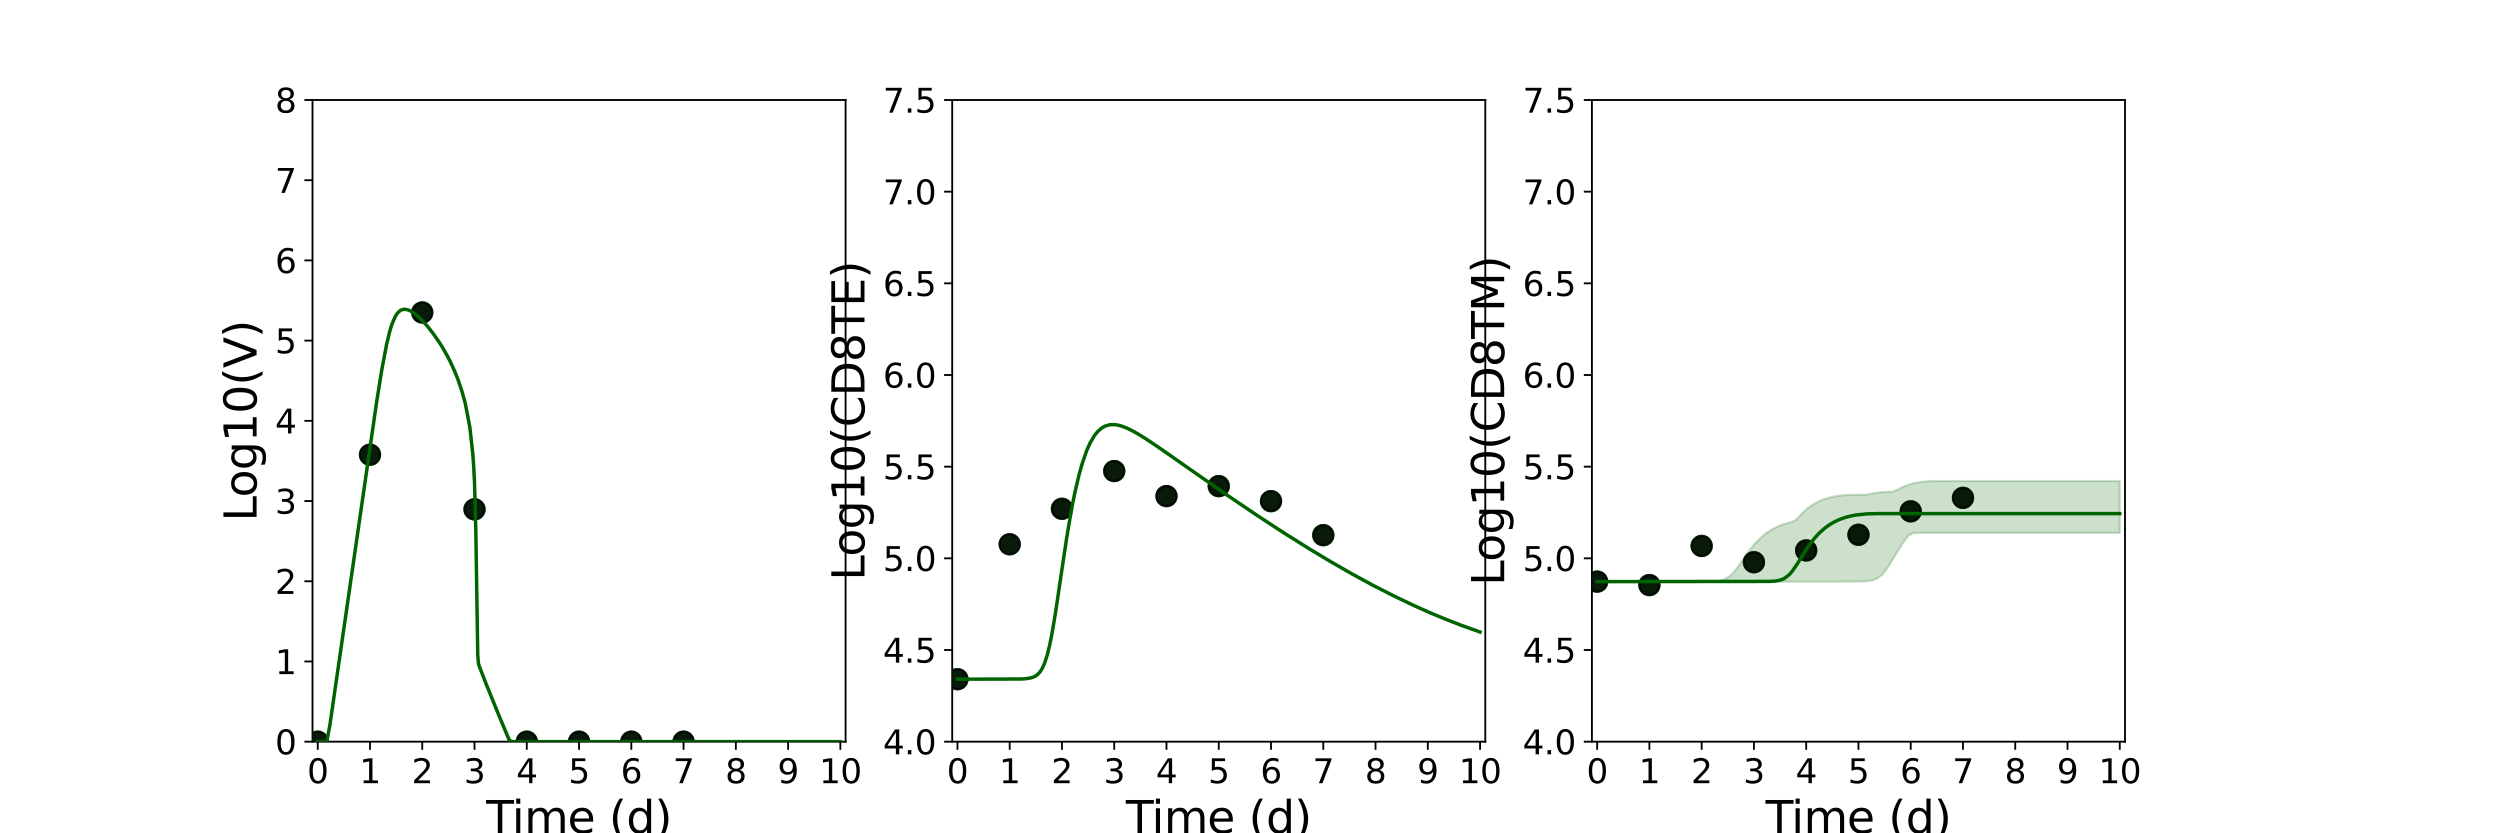 <?xml version="1.0" encoding="utf-8" standalone="no"?>
<!DOCTYPE svg PUBLIC "-//W3C//DTD SVG 1.1//EN"
  "http://www.w3.org/Graphics/SVG/1.1/DTD/svg11.dtd">
<svg xmlns:xlink="http://www.w3.org/1999/xlink" width="1080pt" height="360pt" viewBox="0 0 1080 360" xmlns="http://www.w3.org/2000/svg" version="1.1">
 <defs>
  <style type="text/css">*{stroke-linejoin: round; stroke-linecap: butt}</style>
 </defs>
 <g id="figure_1">
  <g id="patch_1">
   <path d="M 0 360 
L 1080 360 
L 1080 0 
L 0 0 
z
" style="fill: #ffffff"/>
  </g>
  <g id="axes_1">
   <g id="patch_2">
    <path d="M 135 320.4 
L 365.294 320.4 
L 365.294 43.2 
L 135 43.2 
z
" style="fill: #ffffff"/>
   </g>
   <g id="matplotlib.axis_1">
    <g id="xtick_1">
     <g id="line2d_1">
      <defs>
       <path id="m8cff937a1a" d="M 0 0 
L 0 3.5 
" style="stroke: #000000; stroke-width: 0.8"/>
      </defs>
      <g>
       <use xlink:href="#m8cff937a1a" x="137.258" y="320.4" style="stroke: #000000; stroke-width: 0.8"/>
      </g>
     </g>
     <g id="text_1">
      <!-- 0 -->
      <g transform="translate(132.677 338.342) scale(0.144 -0.144)">
       <defs>
        <path id="DejaVuSans-30" d="M 2034 4250 
Q 1547 4250 1301 3770 
Q 1056 3291 1056 2328 
Q 1056 1369 1301 889 
Q 1547 409 2034 409 
Q 2525 409 2770 889 
Q 3016 1369 3016 2328 
Q 3016 3291 2770 3770 
Q 2525 4250 2034 4250 
z
M 2034 4750 
Q 2819 4750 3233 4129 
Q 3647 3509 3647 2328 
Q 3647 1150 3233 529 
Q 2819 -91 2034 -91 
Q 1250 -91 836 529 
Q 422 1150 422 2328 
Q 422 3509 836 4129 
Q 1250 4750 2034 4750 
z
" transform="scale(0.016)"/>
       </defs>
       <use xlink:href="#DejaVuSans-30"/>
      </g>
     </g>
    </g>
    <g id="xtick_2">
     <g id="line2d_2">
      <g>
       <use xlink:href="#m8cff937a1a" x="159.836" y="320.4" style="stroke: #000000; stroke-width: 0.8"/>
      </g>
     </g>
     <g id="text_2">
      <!-- 1 -->
      <g transform="translate(155.255 338.342) scale(0.144 -0.144)">
       <defs>
        <path id="DejaVuSans-31" d="M 794 531 
L 1825 531 
L 1825 4091 
L 703 3866 
L 703 4441 
L 1819 4666 
L 2450 4666 
L 2450 531 
L 3481 531 
L 3481 0 
L 794 0 
L 794 531 
z
" transform="scale(0.016)"/>
       </defs>
       <use xlink:href="#DejaVuSans-31"/>
      </g>
     </g>
    </g>
    <g id="xtick_3">
     <g id="line2d_3">
      <g>
       <use xlink:href="#m8cff937a1a" x="182.413" y="320.4" style="stroke: #000000; stroke-width: 0.8"/>
      </g>
     </g>
     <g id="text_3">
      <!-- 2 -->
      <g transform="translate(177.832 338.342) scale(0.144 -0.144)">
       <defs>
        <path id="DejaVuSans-32" d="M 1228 531 
L 3431 531 
L 3431 0 
L 469 0 
L 469 531 
Q 828 903 1448 1529 
Q 2069 2156 2228 2338 
Q 2531 2678 2651 2914 
Q 2772 3150 2772 3378 
Q 2772 3750 2511 3984 
Q 2250 4219 1831 4219 
Q 1534 4219 1204 4116 
Q 875 4013 500 3803 
L 500 4441 
Q 881 4594 1212 4672 
Q 1544 4750 1819 4750 
Q 2544 4750 2975 4387 
Q 3406 4025 3406 3419 
Q 3406 3131 3298 2873 
Q 3191 2616 2906 2266 
Q 2828 2175 2409 1742 
Q 1991 1309 1228 531 
z
" transform="scale(0.016)"/>
       </defs>
       <use xlink:href="#DejaVuSans-32"/>
      </g>
     </g>
    </g>
    <g id="xtick_4">
     <g id="line2d_4">
      <g>
       <use xlink:href="#m8cff937a1a" x="204.991" y="320.4" style="stroke: #000000; stroke-width: 0.8"/>
      </g>
     </g>
     <g id="text_4">
      <!-- 3 -->
      <g transform="translate(200.41 338.342) scale(0.144 -0.144)">
       <defs>
        <path id="DejaVuSans-33" d="M 2597 2516 
Q 3050 2419 3304 2112 
Q 3559 1806 3559 1356 
Q 3559 666 3084 287 
Q 2609 -91 1734 -91 
Q 1441 -91 1130 -33 
Q 819 25 488 141 
L 488 750 
Q 750 597 1062 519 
Q 1375 441 1716 441 
Q 2309 441 2620 675 
Q 2931 909 2931 1356 
Q 2931 1769 2642 2001 
Q 2353 2234 1838 2234 
L 1294 2234 
L 1294 2753 
L 1863 2753 
Q 2328 2753 2575 2939 
Q 2822 3125 2822 3475 
Q 2822 3834 2567 4026 
Q 2313 4219 1838 4219 
Q 1578 4219 1281 4162 
Q 984 4106 628 3988 
L 628 4550 
Q 988 4650 1302 4700 
Q 1616 4750 1894 4750 
Q 2613 4750 3031 4423 
Q 3450 4097 3450 3541 
Q 3450 3153 3228 2886 
Q 3006 2619 2597 2516 
z
" transform="scale(0.016)"/>
       </defs>
       <use xlink:href="#DejaVuSans-33"/>
      </g>
     </g>
    </g>
    <g id="xtick_5">
     <g id="line2d_5">
      <g>
       <use xlink:href="#m8cff937a1a" x="227.569" y="320.4" style="stroke: #000000; stroke-width: 0.8"/>
      </g>
     </g>
     <g id="text_5">
      <!-- 4 -->
      <g transform="translate(222.988 338.342) scale(0.144 -0.144)">
       <defs>
        <path id="DejaVuSans-34" d="M 2419 4116 
L 825 1625 
L 2419 1625 
L 2419 4116 
z
M 2253 4666 
L 3047 4666 
L 3047 1625 
L 3713 1625 
L 3713 1100 
L 3047 1100 
L 3047 0 
L 2419 0 
L 2419 1100 
L 313 1100 
L 313 1709 
L 2253 4666 
z
" transform="scale(0.016)"/>
       </defs>
       <use xlink:href="#DejaVuSans-34"/>
      </g>
     </g>
    </g>
    <g id="xtick_6">
     <g id="line2d_6">
      <g>
       <use xlink:href="#m8cff937a1a" x="250.147" y="320.4" style="stroke: #000000; stroke-width: 0.8"/>
      </g>
     </g>
     <g id="text_6">
      <!-- 5 -->
      <g transform="translate(245.566 338.342) scale(0.144 -0.144)">
       <defs>
        <path id="DejaVuSans-35" d="M 691 4666 
L 3169 4666 
L 3169 4134 
L 1269 4134 
L 1269 2991 
Q 1406 3038 1543 3061 
Q 1681 3084 1819 3084 
Q 2600 3084 3056 2656 
Q 3513 2228 3513 1497 
Q 3513 744 3044 326 
Q 2575 -91 1722 -91 
Q 1428 -91 1123 -41 
Q 819 9 494 109 
L 494 744 
Q 775 591 1075 516 
Q 1375 441 1709 441 
Q 2250 441 2565 725 
Q 2881 1009 2881 1497 
Q 2881 1984 2565 2268 
Q 2250 2553 1709 2553 
Q 1456 2553 1204 2497 
Q 953 2441 691 2322 
L 691 4666 
z
" transform="scale(0.016)"/>
       </defs>
       <use xlink:href="#DejaVuSans-35"/>
      </g>
     </g>
    </g>
    <g id="xtick_7">
     <g id="line2d_7">
      <g>
       <use xlink:href="#m8cff937a1a" x="272.725" y="320.4" style="stroke: #000000; stroke-width: 0.8"/>
      </g>
     </g>
     <g id="text_7">
      <!-- 6 -->
      <g transform="translate(268.144 338.342) scale(0.144 -0.144)">
       <defs>
        <path id="DejaVuSans-36" d="M 2113 2584 
Q 1688 2584 1439 2293 
Q 1191 2003 1191 1497 
Q 1191 994 1439 701 
Q 1688 409 2113 409 
Q 2538 409 2786 701 
Q 3034 994 3034 1497 
Q 3034 2003 2786 2293 
Q 2538 2584 2113 2584 
z
M 3366 4563 
L 3366 3988 
Q 3128 4100 2886 4159 
Q 2644 4219 2406 4219 
Q 1781 4219 1451 3797 
Q 1122 3375 1075 2522 
Q 1259 2794 1537 2939 
Q 1816 3084 2150 3084 
Q 2853 3084 3261 2657 
Q 3669 2231 3669 1497 
Q 3669 778 3244 343 
Q 2819 -91 2113 -91 
Q 1303 -91 875 529 
Q 447 1150 447 2328 
Q 447 3434 972 4092 
Q 1497 4750 2381 4750 
Q 2619 4750 2861 4703 
Q 3103 4656 3366 4563 
z
" transform="scale(0.016)"/>
       </defs>
       <use xlink:href="#DejaVuSans-36"/>
      </g>
     </g>
    </g>
    <g id="xtick_8">
     <g id="line2d_8">
      <g>
       <use xlink:href="#m8cff937a1a" x="295.303" y="320.4" style="stroke: #000000; stroke-width: 0.8"/>
      </g>
     </g>
     <g id="text_8">
      <!-- 7 -->
      <g transform="translate(290.722 338.342) scale(0.144 -0.144)">
       <defs>
        <path id="DejaVuSans-37" d="M 525 4666 
L 3525 4666 
L 3525 4397 
L 1831 0 
L 1172 0 
L 2766 4134 
L 525 4134 
L 525 4666 
z
" transform="scale(0.016)"/>
       </defs>
       <use xlink:href="#DejaVuSans-37"/>
      </g>
     </g>
    </g>
    <g id="xtick_9">
     <g id="line2d_9">
      <g>
       <use xlink:href="#m8cff937a1a" x="317.881" y="320.4" style="stroke: #000000; stroke-width: 0.8"/>
      </g>
     </g>
     <g id="text_9">
      <!-- 8 -->
      <g transform="translate(313.3 338.342) scale(0.144 -0.144)">
       <defs>
        <path id="DejaVuSans-38" d="M 2034 2216 
Q 1584 2216 1326 1975 
Q 1069 1734 1069 1313 
Q 1069 891 1326 650 
Q 1584 409 2034 409 
Q 2484 409 2743 651 
Q 3003 894 3003 1313 
Q 3003 1734 2745 1975 
Q 2488 2216 2034 2216 
z
M 1403 2484 
Q 997 2584 770 2862 
Q 544 3141 544 3541 
Q 544 4100 942 4425 
Q 1341 4750 2034 4750 
Q 2731 4750 3128 4425 
Q 3525 4100 3525 3541 
Q 3525 3141 3298 2862 
Q 3072 2584 2669 2484 
Q 3125 2378 3379 2068 
Q 3634 1759 3634 1313 
Q 3634 634 3220 271 
Q 2806 -91 2034 -91 
Q 1263 -91 848 271 
Q 434 634 434 1313 
Q 434 1759 690 2068 
Q 947 2378 1403 2484 
z
M 1172 3481 
Q 1172 3119 1398 2916 
Q 1625 2713 2034 2713 
Q 2441 2713 2670 2916 
Q 2900 3119 2900 3481 
Q 2900 3844 2670 4047 
Q 2441 4250 2034 4250 
Q 1625 4250 1398 4047 
Q 1172 3844 1172 3481 
z
" transform="scale(0.016)"/>
       </defs>
       <use xlink:href="#DejaVuSans-38"/>
      </g>
     </g>
    </g>
    <g id="xtick_10">
     <g id="line2d_10">
      <g>
       <use xlink:href="#m8cff937a1a" x="340.458" y="320.4" style="stroke: #000000; stroke-width: 0.8"/>
      </g>
     </g>
     <g id="text_10">
      <!-- 9 -->
      <g transform="translate(335.877 338.342) scale(0.144 -0.144)">
       <defs>
        <path id="DejaVuSans-39" d="M 703 97 
L 703 672 
Q 941 559 1184 500 
Q 1428 441 1663 441 
Q 2288 441 2617 861 
Q 2947 1281 2994 2138 
Q 2813 1869 2534 1725 
Q 2256 1581 1919 1581 
Q 1219 1581 811 2004 
Q 403 2428 403 3163 
Q 403 3881 828 4315 
Q 1253 4750 1959 4750 
Q 2769 4750 3195 4129 
Q 3622 3509 3622 2328 
Q 3622 1225 3098 567 
Q 2575 -91 1691 -91 
Q 1453 -91 1209 -44 
Q 966 3 703 97 
z
M 1959 2075 
Q 2384 2075 2632 2365 
Q 2881 2656 2881 3163 
Q 2881 3666 2632 3958 
Q 2384 4250 1959 4250 
Q 1534 4250 1286 3958 
Q 1038 3666 1038 3163 
Q 1038 2656 1286 2365 
Q 1534 2075 1959 2075 
z
" transform="scale(0.016)"/>
       </defs>
       <use xlink:href="#DejaVuSans-39"/>
      </g>
     </g>
    </g>
    <g id="xtick_11">
     <g id="line2d_11">
      <g>
       <use xlink:href="#m8cff937a1a" x="363.036" y="320.4" style="stroke: #000000; stroke-width: 0.8"/>
      </g>
     </g>
     <g id="text_11">
      <!-- 10 -->
      <g transform="translate(353.874 338.342) scale(0.144 -0.144)">
       <use xlink:href="#DejaVuSans-31"/>
       <use xlink:href="#DejaVuSans-30" x="63.623"/>
      </g>
     </g>
    </g>
    <g id="text_12">
     <!-- Time (d) -->
     <g transform="translate(210.022 359.925) scale(0.192 -0.192)">
      <defs>
       <path id="DejaVuSans-54" d="M -19 4666 
L 3928 4666 
L 3928 4134 
L 2272 4134 
L 2272 0 
L 1638 0 
L 1638 4134 
L -19 4134 
L -19 4666 
z
" transform="scale(0.016)"/>
       <path id="DejaVuSans-69" d="M 603 3500 
L 1178 3500 
L 1178 0 
L 603 0 
L 603 3500 
z
M 603 4863 
L 1178 4863 
L 1178 4134 
L 603 4134 
L 603 4863 
z
" transform="scale(0.016)"/>
       <path id="DejaVuSans-6d" d="M 3328 2828 
Q 3544 3216 3844 3400 
Q 4144 3584 4550 3584 
Q 5097 3584 5394 3201 
Q 5691 2819 5691 2113 
L 5691 0 
L 5113 0 
L 5113 2094 
Q 5113 2597 4934 2840 
Q 4756 3084 4391 3084 
Q 3944 3084 3684 2787 
Q 3425 2491 3425 1978 
L 3425 0 
L 2847 0 
L 2847 2094 
Q 2847 2600 2669 2842 
Q 2491 3084 2119 3084 
Q 1678 3084 1418 2786 
Q 1159 2488 1159 1978 
L 1159 0 
L 581 0 
L 581 3500 
L 1159 3500 
L 1159 2956 
Q 1356 3278 1631 3431 
Q 1906 3584 2284 3584 
Q 2666 3584 2933 3390 
Q 3200 3197 3328 2828 
z
" transform="scale(0.016)"/>
       <path id="DejaVuSans-65" d="M 3597 1894 
L 3597 1613 
L 953 1613 
Q 991 1019 1311 708 
Q 1631 397 2203 397 
Q 2534 397 2845 478 
Q 3156 559 3463 722 
L 3463 178 
Q 3153 47 2828 -22 
Q 2503 -91 2169 -91 
Q 1331 -91 842 396 
Q 353 884 353 1716 
Q 353 2575 817 3079 
Q 1281 3584 2069 3584 
Q 2775 3584 3186 3129 
Q 3597 2675 3597 1894 
z
M 3022 2063 
Q 3016 2534 2758 2815 
Q 2500 3097 2075 3097 
Q 1594 3097 1305 2825 
Q 1016 2553 972 2059 
L 3022 2063 
z
" transform="scale(0.016)"/>
       <path id="DejaVuSans-20" transform="scale(0.016)"/>
       <path id="DejaVuSans-28" d="M 1984 4856 
Q 1566 4138 1362 3434 
Q 1159 2731 1159 2009 
Q 1159 1288 1364 580 
Q 1569 -128 1984 -844 
L 1484 -844 
Q 1016 -109 783 600 
Q 550 1309 550 2009 
Q 550 2706 781 3412 
Q 1013 4119 1484 4856 
L 1984 4856 
z
" transform="scale(0.016)"/>
       <path id="DejaVuSans-64" d="M 2906 2969 
L 2906 4863 
L 3481 4863 
L 3481 0 
L 2906 0 
L 2906 525 
Q 2725 213 2448 61 
Q 2172 -91 1784 -91 
Q 1150 -91 751 415 
Q 353 922 353 1747 
Q 353 2572 751 3078 
Q 1150 3584 1784 3584 
Q 2172 3584 2448 3432 
Q 2725 3281 2906 2969 
z
M 947 1747 
Q 947 1113 1208 752 
Q 1469 391 1925 391 
Q 2381 391 2643 752 
Q 2906 1113 2906 1747 
Q 2906 2381 2643 2742 
Q 2381 3103 1925 3103 
Q 1469 3103 1208 2742 
Q 947 2381 947 1747 
z
" transform="scale(0.016)"/>
       <path id="DejaVuSans-29" d="M 513 4856 
L 1013 4856 
Q 1481 4119 1714 3412 
Q 1947 2706 1947 2009 
Q 1947 1309 1714 600 
Q 1481 -109 1013 -844 
L 513 -844 
Q 928 -128 1133 580 
Q 1338 1288 1338 2009 
Q 1338 2731 1133 3434 
Q 928 4138 513 4856 
z
" transform="scale(0.016)"/>
      </defs>
      <use xlink:href="#DejaVuSans-54"/>
      <use xlink:href="#DejaVuSans-69" x="57.959"/>
      <use xlink:href="#DejaVuSans-6d" x="85.742"/>
      <use xlink:href="#DejaVuSans-65" x="183.154"/>
      <use xlink:href="#DejaVuSans-20" x="244.678"/>
      <use xlink:href="#DejaVuSans-28" x="276.465"/>
      <use xlink:href="#DejaVuSans-64" x="315.479"/>
      <use xlink:href="#DejaVuSans-29" x="378.955"/>
     </g>
    </g>
   </g>
   <g id="matplotlib.axis_2">
    <g id="ytick_1">
     <g id="line2d_12">
      <defs>
       <path id="m5ea5fc12cb" d="M 0 0 
L -3.5 0 
" style="stroke: #000000; stroke-width: 0.8"/>
      </defs>
      <g>
       <use xlink:href="#m5ea5fc12cb" x="135" y="320.4" style="stroke: #000000; stroke-width: 0.8"/>
      </g>
     </g>
     <g id="text_13">
      <!-- 0 -->
      <g transform="translate(118.838 325.871) scale(0.144 -0.144)">
       <use xlink:href="#DejaVuSans-30"/>
      </g>
     </g>
    </g>
    <g id="ytick_2">
     <g id="line2d_13">
      <g>
       <use xlink:href="#m5ea5fc12cb" x="135" y="285.75" style="stroke: #000000; stroke-width: 0.8"/>
      </g>
     </g>
     <g id="text_14">
      <!-- 1 -->
      <g transform="translate(118.838 291.221) scale(0.144 -0.144)">
       <use xlink:href="#DejaVuSans-31"/>
      </g>
     </g>
    </g>
    <g id="ytick_3">
     <g id="line2d_14">
      <g>
       <use xlink:href="#m5ea5fc12cb" x="135" y="251.1" style="stroke: #000000; stroke-width: 0.8"/>
      </g>
     </g>
     <g id="text_15">
      <!-- 2 -->
      <g transform="translate(118.838 256.571) scale(0.144 -0.144)">
       <use xlink:href="#DejaVuSans-32"/>
      </g>
     </g>
    </g>
    <g id="ytick_4">
     <g id="line2d_15">
      <g>
       <use xlink:href="#m5ea5fc12cb" x="135" y="216.45" style="stroke: #000000; stroke-width: 0.8"/>
      </g>
     </g>
     <g id="text_16">
      <!-- 3 -->
      <g transform="translate(118.838 221.921) scale(0.144 -0.144)">
       <use xlink:href="#DejaVuSans-33"/>
      </g>
     </g>
    </g>
    <g id="ytick_5">
     <g id="line2d_16">
      <g>
       <use xlink:href="#m5ea5fc12cb" x="135" y="181.8" style="stroke: #000000; stroke-width: 0.8"/>
      </g>
     </g>
     <g id="text_17">
      <!-- 4 -->
      <g transform="translate(118.838 187.271) scale(0.144 -0.144)">
       <use xlink:href="#DejaVuSans-34"/>
      </g>
     </g>
    </g>
    <g id="ytick_6">
     <g id="line2d_17">
      <g>
       <use xlink:href="#m5ea5fc12cb" x="135" y="147.15" style="stroke: #000000; stroke-width: 0.8"/>
      </g>
     </g>
     <g id="text_18">
      <!-- 5 -->
      <g transform="translate(118.838 152.621) scale(0.144 -0.144)">
       <use xlink:href="#DejaVuSans-35"/>
      </g>
     </g>
    </g>
    <g id="ytick_7">
     <g id="line2d_18">
      <g>
       <use xlink:href="#m5ea5fc12cb" x="135" y="112.5" style="stroke: #000000; stroke-width: 0.8"/>
      </g>
     </g>
     <g id="text_19">
      <!-- 6 -->
      <g transform="translate(118.838 117.971) scale(0.144 -0.144)">
       <use xlink:href="#DejaVuSans-36"/>
      </g>
     </g>
    </g>
    <g id="ytick_8">
     <g id="line2d_19">
      <g>
       <use xlink:href="#m5ea5fc12cb" x="135" y="77.85" style="stroke: #000000; stroke-width: 0.8"/>
      </g>
     </g>
     <g id="text_20">
      <!-- 7 -->
      <g transform="translate(118.838 83.321) scale(0.144 -0.144)">
       <use xlink:href="#DejaVuSans-37"/>
      </g>
     </g>
    </g>
    <g id="ytick_9">
     <g id="line2d_20">
      <g>
       <use xlink:href="#m5ea5fc12cb" x="135" y="43.2" style="stroke: #000000; stroke-width: 0.8"/>
      </g>
     </g>
     <g id="text_21">
      <!-- 8 -->
      <g transform="translate(118.838 48.671) scale(0.144 -0.144)">
       <use xlink:href="#DejaVuSans-38"/>
      </g>
     </g>
    </g>
    <g id="text_22">
     <!-- Log10(V) -->
     <g transform="translate(110.845 225.224) rotate(-90) scale(0.192 -0.192)">
      <defs>
       <path id="DejaVuSans-4c" d="M 628 4666 
L 1259 4666 
L 1259 531 
L 3531 531 
L 3531 0 
L 628 0 
L 628 4666 
z
" transform="scale(0.016)"/>
       <path id="DejaVuSans-6f" d="M 1959 3097 
Q 1497 3097 1228 2736 
Q 959 2375 959 1747 
Q 959 1119 1226 758 
Q 1494 397 1959 397 
Q 2419 397 2687 759 
Q 2956 1122 2956 1747 
Q 2956 2369 2687 2733 
Q 2419 3097 1959 3097 
z
M 1959 3584 
Q 2709 3584 3137 3096 
Q 3566 2609 3566 1747 
Q 3566 888 3137 398 
Q 2709 -91 1959 -91 
Q 1206 -91 779 398 
Q 353 888 353 1747 
Q 353 2609 779 3096 
Q 1206 3584 1959 3584 
z
" transform="scale(0.016)"/>
       <path id="DejaVuSans-67" d="M 2906 1791 
Q 2906 2416 2648 2759 
Q 2391 3103 1925 3103 
Q 1463 3103 1205 2759 
Q 947 2416 947 1791 
Q 947 1169 1205 825 
Q 1463 481 1925 481 
Q 2391 481 2648 825 
Q 2906 1169 2906 1791 
z
M 3481 434 
Q 3481 -459 3084 -895 
Q 2688 -1331 1869 -1331 
Q 1566 -1331 1297 -1286 
Q 1028 -1241 775 -1147 
L 775 -588 
Q 1028 -725 1275 -790 
Q 1522 -856 1778 -856 
Q 2344 -856 2625 -561 
Q 2906 -266 2906 331 
L 2906 616 
Q 2728 306 2450 153 
Q 2172 0 1784 0 
Q 1141 0 747 490 
Q 353 981 353 1791 
Q 353 2603 747 3093 
Q 1141 3584 1784 3584 
Q 2172 3584 2450 3431 
Q 2728 3278 2906 2969 
L 2906 3500 
L 3481 3500 
L 3481 434 
z
" transform="scale(0.016)"/>
       <path id="DejaVuSans-56" d="M 1831 0 
L 50 4666 
L 709 4666 
L 2188 738 
L 3669 4666 
L 4325 4666 
L 2547 0 
L 1831 0 
z
" transform="scale(0.016)"/>
      </defs>
      <use xlink:href="#DejaVuSans-4c"/>
      <use xlink:href="#DejaVuSans-6f" x="53.963"/>
      <use xlink:href="#DejaVuSans-67" x="115.145"/>
      <use xlink:href="#DejaVuSans-31" x="178.621"/>
      <use xlink:href="#DejaVuSans-30" x="242.244"/>
      <use xlink:href="#DejaVuSans-28" x="305.867"/>
      <use xlink:href="#DejaVuSans-56" x="344.881"/>
      <use xlink:href="#DejaVuSans-29" x="413.289"/>
     </g>
    </g>
   </g>
   <g id="patch_3">
    <path d="M 135 320.4 
L 135 43.2 
" style="fill: none; stroke: #000000; stroke-width: 0.8; stroke-linejoin: miter; stroke-linecap: square"/>
   </g>
   <g id="patch_4">
    <path d="M 365.294 320.4 
L 365.294 43.2 
" style="fill: none; stroke: #000000; stroke-width: 0.8; stroke-linejoin: miter; stroke-linecap: square"/>
   </g>
   <g id="patch_5">
    <path d="M 135 320.4 
L 365.294 320.4 
" style="fill: none; stroke: #000000; stroke-width: 0.8; stroke-linejoin: miter; stroke-linecap: square"/>
   </g>
   <g id="patch_6">
    <path d="M 135 43.2 
L 365.294 43.2 
" style="fill: none; stroke: #000000; stroke-width: 0.8; stroke-linejoin: miter; stroke-linecap: square"/>
   </g>
   <g id="PolyCollection_1">
    <defs>
     <path id="m5081edb633" d="M 137.258 -39.6 
L 137.258 -39.6 
L 137.258 -39.6 
L 137.261 -39.6 
L 137.295 -39.6 
L 137.411 -39.6 
L 137.505 -39.6 
L 137.822 -39.6 
L 138.139 -39.6 
L 138.827 -39.6 
L 139.381 -39.6 
L 140.471 -39.6 
L 141.16 -39.6 
L 142.528 -46.882 
L 143.231 -51.767 
L 144.345 -59.543 
L 145.111 -64.854 
L 146.393 -73.826 
L 147.156 -79.118 
L 148.256 -86.787 
L 149.059 -92.354 
L 150.275 -100.851 
L 151.068 -106.352 
L 152.154 -113.916 
L 152.971 -119.584 
L 154.146 -127.779 
L 154.954 -133.374 
L 156.038 -140.912 
L 156.864 -146.625 
L 158.03 -154.713 
L 158.85 -160.345 
L 159.95 -167.898 
L 160.788 -173.588 
L 161.976 -181.573 
L 162.819 -187.093 
L 164.106 -195.262 
L 164.951 -200.329 
L 166.149 -206.962 
L 167.039 -211.357 
L 168.354 -216.804 
L 169.268 -219.803 
L 170.746 -223.267 
L 171.708 -224.737 
L 172.91 -225.844 
L 173.835 -226.265 
L 174.952 -226.389 
L 176.07 -226.19 
L 177.075 -225.795 
L 177.933 -225.328 
L 178.821 -224.74 
L 179.536 -224.199 
L 180.316 -223.551 
L 180.945 -222.986 
L 182.224 -221.739 
L 182.981 -220.943 
L 184.418 -219.326 
L 185.308 -218.254 
L 186.908 -216.207 
L 187.952 -214.774 
L 189.757 -212.125 
L 190.996 -210.145 
L 193.11 -206.464 
L 194.565 -203.621 
L 196.416 -199.565 
L 197.844 -195.947 
L 199.629 -190.465 
L 200.964 -185.375 
L 202.979 -173.781 
L 204.272 -160.902 
L 204.622 -156.081 
L 204.99 -149.435 
L 205.416 -136.201 
L 205.581 -128.402 
L 205.814 -111.726 
L 205.972 -98.869 
L 206.174 -84.863 
L 206.385 -75.762 
L 206.674 -73.095 
L 207.028 -72.119 
L 207.836 -70.057 
L 209.489 -65.775 
L 210.187 -64.004 
L 211.789 -59.996 
L 212.535 -58.131 
L 214.113 -54.266 
L 214.952 -52.22 
L 216.675 -48.044 
L 217.85 -45.222 
L 220.108 -39.946 
L 221.43 -39.6 
L 223.688 -39.6 
L 225.177 -39.6 
L 227.435 -39.6 
L 229.122 -39.6 
L 231.38 -39.6 
L 233.21 -39.6 
L 235.468 -39.6 
L 237.726 -39.6 
L 239.984 -39.6 
L 242.242 -39.6 
L 244.499 -39.6 
L 246.757 -39.6 
L 249.015 -39.6 
L 251.273 -39.6 
L 253.53 -39.6 
L 255.788 -39.6 
L 258.046 -39.6 
L 260.304 -39.6 
L 262.562 -39.6 
L 264.819 -39.6 
L 267.077 -39.6 
L 269.335 -39.6 
L 271.593 -39.6 
L 273.851 -39.6 
L 276.108 -39.6 
L 278.366 -39.6 
L 280.624 -39.6 
L 282.882 -39.6 
L 285.139 -39.6 
L 287.397 -39.6 
L 289.655 -39.6 
L 291.913 -39.6 
L 294.171 -39.6 
L 296.428 -39.6 
L 298.686 -39.6 
L 300.944 -39.6 
L 303.202 -39.6 
L 305.46 -39.6 
L 307.717 -39.6 
L 309.975 -39.6 
L 312.233 -39.6 
L 314.491 -39.6 
L 316.748 -39.6 
L 319.006 -39.6 
L 321.264 -39.6 
L 323.522 -39.6 
L 325.78 -39.6 
L 328.037 -39.6 
L 330.295 -39.6 
L 332.553 -39.6 
L 334.811 -39.6 
L 337.069 -39.6 
L 339.326 -39.6 
L 341.584 -39.6 
L 343.842 -39.6 
L 346.1 -39.6 
L 348.357 -39.6 
L 350.615 -39.6 
L 352.873 -39.6 
L 355.131 -39.6 
L 357.389 -39.6 
L 359.646 -39.6 
L 361.904 -39.6 
L 363.036 -39.6 
L 363.036 -39.6 
L 363.036 -39.6 
L 361.904 -39.6 
L 359.646 -39.6 
L 357.389 -39.6 
L 355.131 -39.6 
L 352.873 -39.6 
L 350.615 -39.6 
L 348.357 -39.6 
L 346.1 -39.6 
L 343.842 -39.6 
L 341.584 -39.6 
L 339.326 -39.6 
L 337.069 -39.6 
L 334.811 -39.6 
L 332.553 -39.6 
L 330.295 -39.6 
L 328.037 -39.6 
L 325.78 -39.6 
L 323.522 -39.6 
L 321.264 -39.6 
L 319.006 -39.6 
L 316.748 -39.6 
L 314.491 -39.6 
L 312.233 -39.6 
L 309.975 -39.6 
L 307.717 -39.6 
L 305.46 -39.6 
L 303.202 -39.6 
L 300.944 -39.6 
L 298.686 -39.6 
L 296.428 -39.6 
L 294.171 -39.6 
L 291.913 -39.6 
L 289.655 -39.6 
L 287.397 -39.6 
L 285.139 -39.6 
L 282.882 -39.6 
L 280.624 -39.6 
L 278.366 -39.6 
L 276.108 -39.6 
L 273.851 -39.6 
L 271.593 -39.6 
L 269.335 -39.6 
L 267.077 -39.6 
L 264.819 -39.6 
L 262.562 -39.6 
L 260.304 -39.6 
L 258.046 -39.6 
L 255.788 -39.6 
L 253.53 -39.6 
L 251.273 -39.6 
L 249.015 -39.6 
L 246.757 -39.6 
L 244.499 -39.6 
L 242.242 -39.6 
L 239.984 -39.6 
L 237.726 -39.6 
L 235.468 -39.6 
L 233.21 -39.6 
L 231.38 -39.6 
L 229.122 -39.6 
L 227.435 -39.6 
L 225.177 -39.6 
L 223.688 -39.6 
L 221.43 -39.91 
L 220.108 -41.119 
L 217.85 -45.378 
L 216.675 -48.205 
L 214.952 -52.369 
L 214.113 -54.413 
L 212.535 -58.285 
L 211.789 -60.132 
L 210.187 -64.146 
L 209.489 -65.914 
L 207.836 -70.166 
L 207.028 -72.32 
L 206.674 -73.909 
L 206.385 -78.472 
L 206.174 -87.803 
L 205.972 -101.804 
L 205.814 -114.098 
L 205.581 -130.034 
L 205.416 -138.349 
L 204.99 -151.843 
L 204.622 -158.775 
L 204.272 -163.771 
L 202.979 -175.433 
L 200.964 -185.872 
L 199.629 -190.77 
L 197.844 -196.072 
L 196.416 -199.648 
L 194.565 -203.686 
L 193.11 -206.505 
L 190.996 -210.177 
L 189.757 -212.138 
L 187.952 -214.784 
L 186.908 -216.21 
L 185.308 -218.258 
L 184.418 -219.328 
L 182.981 -220.945 
L 182.224 -221.741 
L 180.945 -222.988 
L 180.316 -223.553 
L 179.536 -224.201 
L 178.821 -224.742 
L 177.933 -225.331 
L 177.075 -225.798 
L 176.07 -226.193 
L 174.952 -226.393 
L 173.835 -226.269 
L 172.91 -225.849 
L 171.708 -224.742 
L 170.746 -223.278 
L 169.268 -219.804 
L 168.354 -216.804 
L 167.039 -211.358 
L 166.149 -206.962 
L 164.951 -200.329 
L 164.106 -195.262 
L 162.819 -187.093 
L 161.976 -181.573 
L 160.788 -173.588 
L 159.95 -167.898 
L 158.85 -160.345 
L 158.03 -154.713 
L 156.864 -146.625 
L 156.038 -140.912 
L 154.954 -133.374 
L 154.146 -127.779 
L 152.971 -119.584 
L 152.154 -113.916 
L 151.068 -106.352 
L 150.275 -100.851 
L 149.059 -92.354 
L 148.256 -86.787 
L 147.156 -79.118 
L 146.393 -73.826 
L 145.111 -64.854 
L 144.345 -59.543 
L 143.231 -51.767 
L 142.528 -46.882 
L 141.16 -39.6 
L 140.471 -39.6 
L 139.381 -39.6 
L 138.827 -39.6 
L 138.139 -39.6 
L 137.822 -39.6 
L 137.505 -39.6 
L 137.411 -39.6 
L 137.295 -39.6 
L 137.261 -39.6 
L 137.258 -39.6 
L 137.258 -39.6 
z
" style="stroke: #006400; stroke-opacity: 0.2"/>
    </defs>
    <g clip-path="url(#pa06807b30a)">
     <use xlink:href="#m5081edb633" x="0" y="360" style="fill: #006400; fill-opacity: 0.2; stroke: #006400; stroke-opacity: 0.2"/>
    </g>
   </g>
   <g id="PathCollection_1">
    <defs>
     <path id="me109bdd095" d="M 0 4.33 
C 1.148 4.33 2.25 3.874 3.062 3.062 
C 3.874 2.25 4.33 1.148 4.33 0 
C 4.33 -1.148 3.874 -2.25 3.062 -3.062 
C 2.25 -3.874 1.148 -4.33 0 -4.33 
C -1.148 -4.33 -2.25 -3.874 -3.062 -3.062 
C -3.874 -2.25 -4.33 -1.148 -4.33 0 
C -4.33 1.148 -3.874 2.25 -3.062 3.062 
C -2.25 3.874 -1.148 4.33 0 4.33 
z
" style="stroke: #006400; stroke-opacity: 0.8"/>
    </defs>
    <g clip-path="url(#pa06807b30a)">
     <use xlink:href="#me109bdd095" x="137.258" y="320.4" style="fill: #006400; fill-opacity: 0.8; stroke: #006400; stroke-opacity: 0.8"/>
     <use xlink:href="#me109bdd095" x="159.836" y="196.44" style="fill: #006400; fill-opacity: 0.8; stroke: #006400; stroke-opacity: 0.8"/>
     <use xlink:href="#me109bdd095" x="182.413" y="134.993" style="fill: #006400; fill-opacity: 0.8; stroke: #006400; stroke-opacity: 0.8"/>
     <use xlink:href="#me109bdd095" x="204.991" y="220.035" style="fill: #006400; fill-opacity: 0.8; stroke: #006400; stroke-opacity: 0.8"/>
     <use xlink:href="#me109bdd095" x="227.569" y="320.4" style="fill: #006400; fill-opacity: 0.8; stroke: #006400; stroke-opacity: 0.8"/>
     <use xlink:href="#me109bdd095" x="250.147" y="320.4" style="fill: #006400; fill-opacity: 0.8; stroke: #006400; stroke-opacity: 0.8"/>
     <use xlink:href="#me109bdd095" x="272.725" y="320.4" style="fill: #006400; fill-opacity: 0.8; stroke: #006400; stroke-opacity: 0.8"/>
     <use xlink:href="#me109bdd095" x="295.303" y="320.4" style="fill: #006400; fill-opacity: 0.8; stroke: #006400; stroke-opacity: 0.8"/>
    </g>
   </g>
   <g id="PathCollection_2">
    <defs>
     <path id="m21033484e8" d="M 0 4.33 
C 1.148 4.33 2.25 3.874 3.062 3.062 
C 3.874 2.25 4.33 1.148 4.33 0 
C 4.33 -1.148 3.874 -2.25 3.062 -3.062 
C 2.25 -3.874 1.148 -4.33 0 -4.33 
C -1.148 -4.33 -2.25 -3.874 -3.062 -3.062 
C -3.874 -2.25 -4.33 -1.148 -4.33 0 
C -4.33 1.148 -3.874 2.25 -3.062 3.062 
C -2.25 3.874 -1.148 4.33 0 4.33 
z
" style="stroke: #000000; stroke-opacity: 0.8"/>
    </defs>
    <g clip-path="url(#pa06807b30a)">
     <use xlink:href="#m21033484e8" x="137.258" y="320.4" style="fill-opacity: 0.8; stroke: #000000; stroke-opacity: 0.8"/>
     <use xlink:href="#m21033484e8" x="159.836" y="196.44" style="fill-opacity: 0.8; stroke: #000000; stroke-opacity: 0.8"/>
     <use xlink:href="#m21033484e8" x="182.413" y="134.993" style="fill-opacity: 0.8; stroke: #000000; stroke-opacity: 0.8"/>
     <use xlink:href="#m21033484e8" x="204.991" y="220.035" style="fill-opacity: 0.8; stroke: #000000; stroke-opacity: 0.8"/>
     <use xlink:href="#m21033484e8" x="227.569" y="320.4" style="fill-opacity: 0.8; stroke: #000000; stroke-opacity: 0.8"/>
     <use xlink:href="#m21033484e8" x="250.147" y="320.4" style="fill-opacity: 0.8; stroke: #000000; stroke-opacity: 0.8"/>
     <use xlink:href="#m21033484e8" x="272.725" y="320.4" style="fill-opacity: 0.8; stroke: #000000; stroke-opacity: 0.8"/>
     <use xlink:href="#m21033484e8" x="295.303" y="320.4" style="fill-opacity: 0.8; stroke: #000000; stroke-opacity: 0.8"/>
    </g>
   </g>
   <g id="line2d_21">
    <path d="M 137.258 320.4 
L 141.16 320.4 
L 142.528 313.118 
L 162.819 172.907 
L 164.951 159.671 
L 167.039 148.642 
L 168.354 143.196 
L 169.268 140.196 
L 170.746 136.722 
L 171.708 135.258 
L 172.91 134.151 
L 173.835 133.731 
L 174.952 133.607 
L 176.07 133.807 
L 177.075 134.202 
L 178.821 135.258 
L 180.316 136.447 
L 182.224 138.259 
L 184.418 140.672 
L 186.908 143.79 
L 189.757 147.862 
L 190.996 149.823 
L 193.11 153.495 
L 194.565 156.314 
L 196.416 160.352 
L 197.844 163.928 
L 199.629 169.23 
L 200.964 174.128 
L 202.979 184.567 
L 204.272 196.229 
L 204.622 201.225 
L 204.99 208.466 
L 205.581 230.796 
L 206.385 282.818 
L 206.674 286.549 
L 207.028 287.765 
L 210.187 295.904 
L 214.952 307.661 
L 220.108 320.049 
L 221.43 320.4 
L 363.036 320.4 
L 363.036 320.4 
" clip-path="url(#pa06807b30a)" style="fill: none; stroke: #006400; stroke-width: 1.5; stroke-linecap: square"/>
   </g>
  </g>
  <g id="axes_2">
   <g id="patch_7">
    <path d="M 411.353 320.4 
L 641.647 320.4 
L 641.647 43.2 
L 411.353 43.2 
z
" style="fill: #ffffff"/>
   </g>
   <g id="matplotlib.axis_3">
    <g id="xtick_12">
     <g id="line2d_22">
      <g>
       <use xlink:href="#m8cff937a1a" x="413.611" y="320.4" style="stroke: #000000; stroke-width: 0.8"/>
      </g>
     </g>
     <g id="text_23">
      <!-- 0 -->
      <g transform="translate(409.03 338.342) scale(0.144 -0.144)">
       <use xlink:href="#DejaVuSans-30"/>
      </g>
     </g>
    </g>
    <g id="xtick_13">
     <g id="line2d_23">
      <g>
       <use xlink:href="#m8cff937a1a" x="436.189" y="320.4" style="stroke: #000000; stroke-width: 0.8"/>
      </g>
     </g>
     <g id="text_24">
      <!-- 1 -->
      <g transform="translate(431.608 338.342) scale(0.144 -0.144)">
       <use xlink:href="#DejaVuSans-31"/>
      </g>
     </g>
    </g>
    <g id="xtick_14">
     <g id="line2d_24">
      <g>
       <use xlink:href="#m8cff937a1a" x="458.766" y="320.4" style="stroke: #000000; stroke-width: 0.8"/>
      </g>
     </g>
     <g id="text_25">
      <!-- 2 -->
      <g transform="translate(454.185 338.342) scale(0.144 -0.144)">
       <use xlink:href="#DejaVuSans-32"/>
      </g>
     </g>
    </g>
    <g id="xtick_15">
     <g id="line2d_25">
      <g>
       <use xlink:href="#m8cff937a1a" x="481.344" y="320.4" style="stroke: #000000; stroke-width: 0.8"/>
      </g>
     </g>
     <g id="text_26">
      <!-- 3 -->
      <g transform="translate(476.763 338.342) scale(0.144 -0.144)">
       <use xlink:href="#DejaVuSans-33"/>
      </g>
     </g>
    </g>
    <g id="xtick_16">
     <g id="line2d_26">
      <g>
       <use xlink:href="#m8cff937a1a" x="503.922" y="320.4" style="stroke: #000000; stroke-width: 0.8"/>
      </g>
     </g>
     <g id="text_27">
      <!-- 4 -->
      <g transform="translate(499.341 338.342) scale(0.144 -0.144)">
       <use xlink:href="#DejaVuSans-34"/>
      </g>
     </g>
    </g>
    <g id="xtick_17">
     <g id="line2d_27">
      <g>
       <use xlink:href="#m8cff937a1a" x="526.5" y="320.4" style="stroke: #000000; stroke-width: 0.8"/>
      </g>
     </g>
     <g id="text_28">
      <!-- 5 -->
      <g transform="translate(521.919 338.342) scale(0.144 -0.144)">
       <use xlink:href="#DejaVuSans-35"/>
      </g>
     </g>
    </g>
    <g id="xtick_18">
     <g id="line2d_28">
      <g>
       <use xlink:href="#m8cff937a1a" x="549.078" y="320.4" style="stroke: #000000; stroke-width: 0.8"/>
      </g>
     </g>
     <g id="text_29">
      <!-- 6 -->
      <g transform="translate(544.497 338.342) scale(0.144 -0.144)">
       <use xlink:href="#DejaVuSans-36"/>
      </g>
     </g>
    </g>
    <g id="xtick_19">
     <g id="line2d_29">
      <g>
       <use xlink:href="#m8cff937a1a" x="571.656" y="320.4" style="stroke: #000000; stroke-width: 0.8"/>
      </g>
     </g>
     <g id="text_30">
      <!-- 7 -->
      <g transform="translate(567.075 338.342) scale(0.144 -0.144)">
       <use xlink:href="#DejaVuSans-37"/>
      </g>
     </g>
    </g>
    <g id="xtick_20">
     <g id="line2d_30">
      <g>
       <use xlink:href="#m8cff937a1a" x="594.234" y="320.4" style="stroke: #000000; stroke-width: 0.8"/>
      </g>
     </g>
     <g id="text_31">
      <!-- 8 -->
      <g transform="translate(589.653 338.342) scale(0.144 -0.144)">
       <use xlink:href="#DejaVuSans-38"/>
      </g>
     </g>
    </g>
    <g id="xtick_21">
     <g id="line2d_31">
      <g>
       <use xlink:href="#m8cff937a1a" x="616.811" y="320.4" style="stroke: #000000; stroke-width: 0.8"/>
      </g>
     </g>
     <g id="text_32">
      <!-- 9 -->
      <g transform="translate(612.23 338.342) scale(0.144 -0.144)">
       <use xlink:href="#DejaVuSans-39"/>
      </g>
     </g>
    </g>
    <g id="xtick_22">
     <g id="line2d_32">
      <g>
       <use xlink:href="#m8cff937a1a" x="639.389" y="320.4" style="stroke: #000000; stroke-width: 0.8"/>
      </g>
     </g>
     <g id="text_33">
      <!-- 10 -->
      <g transform="translate(630.227 338.342) scale(0.144 -0.144)">
       <use xlink:href="#DejaVuSans-31"/>
       <use xlink:href="#DejaVuSans-30" x="63.623"/>
      </g>
     </g>
    </g>
    <g id="text_34">
     <!-- Time (d) -->
     <g transform="translate(486.375 359.925) scale(0.192 -0.192)">
      <use xlink:href="#DejaVuSans-54"/>
      <use xlink:href="#DejaVuSans-69" x="57.959"/>
      <use xlink:href="#DejaVuSans-6d" x="85.742"/>
      <use xlink:href="#DejaVuSans-65" x="183.154"/>
      <use xlink:href="#DejaVuSans-20" x="244.678"/>
      <use xlink:href="#DejaVuSans-28" x="276.465"/>
      <use xlink:href="#DejaVuSans-64" x="315.479"/>
      <use xlink:href="#DejaVuSans-29" x="378.955"/>
     </g>
    </g>
   </g>
   <g id="matplotlib.axis_4">
    <g id="ytick_10">
     <g id="line2d_33">
      <g>
       <use xlink:href="#m5ea5fc12cb" x="411.353" y="320.4" style="stroke: #000000; stroke-width: 0.8"/>
      </g>
     </g>
     <g id="text_35">
      <!-- 4.0 -->
      <g transform="translate(381.452 325.871) scale(0.144 -0.144)">
       <defs>
        <path id="DejaVuSans-2e" d="M 684 794 
L 1344 794 
L 1344 0 
L 684 0 
L 684 794 
z
" transform="scale(0.016)"/>
       </defs>
       <use xlink:href="#DejaVuSans-34"/>
       <use xlink:href="#DejaVuSans-2e" x="63.623"/>
       <use xlink:href="#DejaVuSans-30" x="95.41"/>
      </g>
     </g>
    </g>
    <g id="ytick_11">
     <g id="line2d_34">
      <g>
       <use xlink:href="#m5ea5fc12cb" x="411.353" y="280.8" style="stroke: #000000; stroke-width: 0.8"/>
      </g>
     </g>
     <g id="text_36">
      <!-- 4.5 -->
      <g transform="translate(381.452 286.271) scale(0.144 -0.144)">
       <use xlink:href="#DejaVuSans-34"/>
       <use xlink:href="#DejaVuSans-2e" x="63.623"/>
       <use xlink:href="#DejaVuSans-35" x="95.41"/>
      </g>
     </g>
    </g>
    <g id="ytick_12">
     <g id="line2d_35">
      <g>
       <use xlink:href="#m5ea5fc12cb" x="411.353" y="241.2" style="stroke: #000000; stroke-width: 0.8"/>
      </g>
     </g>
     <g id="text_37">
      <!-- 5.0 -->
      <g transform="translate(381.452 246.671) scale(0.144 -0.144)">
       <use xlink:href="#DejaVuSans-35"/>
       <use xlink:href="#DejaVuSans-2e" x="63.623"/>
       <use xlink:href="#DejaVuSans-30" x="95.41"/>
      </g>
     </g>
    </g>
    <g id="ytick_13">
     <g id="line2d_36">
      <g>
       <use xlink:href="#m5ea5fc12cb" x="411.353" y="201.6" style="stroke: #000000; stroke-width: 0.8"/>
      </g>
     </g>
     <g id="text_38">
      <!-- 5.5 -->
      <g transform="translate(381.452 207.071) scale(0.144 -0.144)">
       <use xlink:href="#DejaVuSans-35"/>
       <use xlink:href="#DejaVuSans-2e" x="63.623"/>
       <use xlink:href="#DejaVuSans-35" x="95.41"/>
      </g>
     </g>
    </g>
    <g id="ytick_14">
     <g id="line2d_37">
      <g>
       <use xlink:href="#m5ea5fc12cb" x="411.353" y="162" style="stroke: #000000; stroke-width: 0.8"/>
      </g>
     </g>
     <g id="text_39">
      <!-- 6.0 -->
      <g transform="translate(381.452 167.471) scale(0.144 -0.144)">
       <use xlink:href="#DejaVuSans-36"/>
       <use xlink:href="#DejaVuSans-2e" x="63.623"/>
       <use xlink:href="#DejaVuSans-30" x="95.41"/>
      </g>
     </g>
    </g>
    <g id="ytick_15">
     <g id="line2d_38">
      <g>
       <use xlink:href="#m5ea5fc12cb" x="411.353" y="122.4" style="stroke: #000000; stroke-width: 0.8"/>
      </g>
     </g>
     <g id="text_40">
      <!-- 6.5 -->
      <g transform="translate(381.452 127.871) scale(0.144 -0.144)">
       <use xlink:href="#DejaVuSans-36"/>
       <use xlink:href="#DejaVuSans-2e" x="63.623"/>
       <use xlink:href="#DejaVuSans-35" x="95.41"/>
      </g>
     </g>
    </g>
    <g id="ytick_16">
     <g id="line2d_39">
      <g>
       <use xlink:href="#m5ea5fc12cb" x="411.353" y="82.8" style="stroke: #000000; stroke-width: 0.8"/>
      </g>
     </g>
     <g id="text_41">
      <!-- 7.0 -->
      <g transform="translate(381.452 88.271) scale(0.144 -0.144)">
       <use xlink:href="#DejaVuSans-37"/>
       <use xlink:href="#DejaVuSans-2e" x="63.623"/>
       <use xlink:href="#DejaVuSans-30" x="95.41"/>
      </g>
     </g>
    </g>
    <g id="ytick_17">
     <g id="line2d_40">
      <g>
       <use xlink:href="#m5ea5fc12cb" x="411.353" y="43.2" style="stroke: #000000; stroke-width: 0.8"/>
      </g>
     </g>
     <g id="text_42">
      <!-- 7.5 -->
      <g transform="translate(381.452 48.671) scale(0.144 -0.144)">
       <use xlink:href="#DejaVuSans-37"/>
       <use xlink:href="#DejaVuSans-2e" x="63.623"/>
       <use xlink:href="#DejaVuSans-35" x="95.41"/>
      </g>
     </g>
    </g>
    <g id="text_43">
     <!-- Log10(CD8TE) -->
     <g transform="translate(373.459 250.79) rotate(-90) scale(0.192 -0.192)">
      <defs>
       <path id="DejaVuSans-43" d="M 4122 4306 
L 4122 3641 
Q 3803 3938 3442 4084 
Q 3081 4231 2675 4231 
Q 1875 4231 1450 3742 
Q 1025 3253 1025 2328 
Q 1025 1406 1450 917 
Q 1875 428 2675 428 
Q 3081 428 3442 575 
Q 3803 722 4122 1019 
L 4122 359 
Q 3791 134 3420 21 
Q 3050 -91 2638 -91 
Q 1578 -91 968 557 
Q 359 1206 359 2328 
Q 359 3453 968 4101 
Q 1578 4750 2638 4750 
Q 3056 4750 3426 4639 
Q 3797 4528 4122 4306 
z
" transform="scale(0.016)"/>
       <path id="DejaVuSans-44" d="M 1259 4147 
L 1259 519 
L 2022 519 
Q 2988 519 3436 956 
Q 3884 1394 3884 2338 
Q 3884 3275 3436 3711 
Q 2988 4147 2022 4147 
L 1259 4147 
z
M 628 4666 
L 1925 4666 
Q 3281 4666 3915 4102 
Q 4550 3538 4550 2338 
Q 4550 1131 3912 565 
Q 3275 0 1925 0 
L 628 0 
L 628 4666 
z
" transform="scale(0.016)"/>
       <path id="DejaVuSans-45" d="M 628 4666 
L 3578 4666 
L 3578 4134 
L 1259 4134 
L 1259 2753 
L 3481 2753 
L 3481 2222 
L 1259 2222 
L 1259 531 
L 3634 531 
L 3634 0 
L 628 0 
L 628 4666 
z
" transform="scale(0.016)"/>
      </defs>
      <use xlink:href="#DejaVuSans-4c"/>
      <use xlink:href="#DejaVuSans-6f" x="53.963"/>
      <use xlink:href="#DejaVuSans-67" x="115.145"/>
      <use xlink:href="#DejaVuSans-31" x="178.621"/>
      <use xlink:href="#DejaVuSans-30" x="242.244"/>
      <use xlink:href="#DejaVuSans-28" x="305.867"/>
      <use xlink:href="#DejaVuSans-43" x="344.881"/>
      <use xlink:href="#DejaVuSans-44" x="414.705"/>
      <use xlink:href="#DejaVuSans-38" x="491.707"/>
      <use xlink:href="#DejaVuSans-54" x="555.33"/>
      <use xlink:href="#DejaVuSans-45" x="616.414"/>
      <use xlink:href="#DejaVuSans-29" x="679.598"/>
     </g>
    </g>
   </g>
   <g id="patch_8">
    <path d="M 411.353 320.4 
L 411.353 43.2 
" style="fill: none; stroke: #000000; stroke-width: 0.8; stroke-linejoin: miter; stroke-linecap: square"/>
   </g>
   <g id="patch_9">
    <path d="M 641.647 320.4 
L 641.647 43.2 
" style="fill: none; stroke: #000000; stroke-width: 0.8; stroke-linejoin: miter; stroke-linecap: square"/>
   </g>
   <g id="patch_10">
    <path d="M 411.353 320.4 
L 641.647 320.4 
" style="fill: none; stroke: #000000; stroke-width: 0.8; stroke-linejoin: miter; stroke-linecap: square"/>
   </g>
   <g id="patch_11">
    <path d="M 411.353 43.2 
L 641.647 43.2 
" style="fill: none; stroke: #000000; stroke-width: 0.8; stroke-linejoin: miter; stroke-linecap: square"/>
   </g>
   <g id="PolyCollection_2">
    <defs>
     <path id="ma8e00f4f03" d="M 413.611 -66.59 
L 413.611 -66.59 
L 413.611 -66.59 
L 413.614 -66.59 
L 413.648 -66.59 
L 413.764 -66.59 
L 413.858 -66.59 
L 414.175 -66.59 
L 414.492 -66.59 
L 415.18 -66.59 
L 415.734 -66.59 
L 416.824 -66.59 
L 417.513 -66.59 
L 418.881 -66.59 
L 419.584 -66.59 
L 420.698 -66.59 
L 421.464 -66.59 
L 422.746 -66.59 
L 423.509 -66.59 
L 424.609 -66.59 
L 425.412 -66.59 
L 426.628 -66.59 
L 427.421 -66.59 
L 428.507 -66.591 
L 429.324 -66.591 
L 430.499 -66.591 
L 431.307 -66.591 
L 432.391 -66.592 
L 433.217 -66.592 
L 434.383 -66.594 
L 435.203 -66.595 
L 436.303 -66.599 
L 437.141 -66.603 
L 438.329 -66.612 
L 439.172 -66.623 
L 440.459 -66.649 
L 441.304 -66.677 
L 442.501 -66.741 
L 443.392 -66.817 
L 444.707 -67.005 
L 445.62 -67.217 
L 447.099 -67.813 
L 448.061 -68.454 
L 449.263 -69.706 
L 450.187 -71.139 
L 451.305 -73.613 
L 452.423 -77.083 
L 453.428 -81.156 
L 454.286 -85.347 
L 455.174 -90.32 
L 455.889 -94.706 
L 456.669 -99.781 
L 457.298 -104.025 
L 458.577 -112.815 
L 459.334 -117.962 
L 460.771 -127.378 
L 461.661 -132.831 
L 463.261 -141.797 
L 464.305 -146.959 
L 466.11 -154.709 
L 467.349 -159.102 
L 469.463 -165.256 
L 470.918 -168.5 
L 472.769 -171.663 
L 474.197 -173.469 
L 475.982 -175.02 
L 477.316 -175.813 
L 479.332 -176.447 
L 480.625 -176.562 
L 480.975 -176.571 
L 481.343 -176.568 
L 481.768 -176.536 
L 481.934 -176.517 
L 482.167 -176.485 
L 482.325 -176.461 
L 482.527 -176.428 
L 482.738 -176.388 
L 483.027 -176.329 
L 483.381 -176.239 
L 484.189 -176.012 
L 485.842 -175.436 
L 486.54 -175.147 
L 488.142 -174.413 
L 488.888 -174.036 
L 490.465 -173.185 
L 491.305 -172.706 
L 493.028 -171.677 
L 494.203 -170.943 
L 496.461 -169.483 
L 497.783 -168.604 
L 500.041 -167.076 
L 501.53 -166.053 
L 503.788 -164.486 
L 505.475 -163.307 
L 507.733 -161.722 
L 509.563 -160.435 
L 511.821 -158.845 
L 514.079 -157.256 
L 516.337 -155.67 
L 518.594 -154.087 
L 520.852 -152.509 
L 523.11 -150.937 
L 525.368 -149.37 
L 527.626 -147.81 
L 529.883 -146.257 
L 532.141 -144.711 
L 534.399 -143.173 
L 536.657 -141.643 
L 538.915 -140.121 
L 541.172 -138.609 
L 543.43 -137.105 
L 545.688 -135.612 
L 547.946 -134.128 
L 550.203 -132.654 
L 552.461 -131.192 
L 554.719 -129.74 
L 556.977 -128.3 
L 559.235 -126.872 
L 561.492 -125.457 
L 563.75 -124.054 
L 566.008 -122.664 
L 568.266 -121.288 
L 570.524 -119.925 
L 572.781 -118.577 
L 575.039 -117.244 
L 577.297 -115.926 
L 579.555 -114.624 
L 581.812 -113.338 
L 584.07 -112.068 
L 586.328 -110.815 
L 588.586 -109.579 
L 590.844 -108.36 
L 593.101 -107.16 
L 595.359 -105.978 
L 597.617 -104.815 
L 599.875 -103.67 
L 602.133 -102.545 
L 604.39 -101.44 
L 606.648 -100.354 
L 608.906 -99.289 
L 611.164 -98.244 
L 613.421 -97.219 
L 615.679 -96.216 
L 617.937 -95.233 
L 620.195 -94.271 
L 622.453 -93.331 
L 624.71 -92.412 
L 626.968 -91.515 
L 629.226 -90.639 
L 631.484 -89.785 
L 633.742 -88.952 
L 635.999 -88.14 
L 638.257 -87.35 
L 639.389 -86.962 
L 639.389 -86.963 
L 639.389 -86.963 
L 638.257 -87.353 
L 635.999 -88.143 
L 633.742 -88.954 
L 631.484 -89.787 
L 629.226 -90.642 
L 626.968 -91.518 
L 624.71 -92.415 
L 622.453 -93.334 
L 620.195 -94.274 
L 617.937 -95.236 
L 615.679 -96.218 
L 613.421 -97.222 
L 611.164 -98.246 
L 608.906 -99.291 
L 606.648 -100.357 
L 604.39 -101.442 
L 602.133 -102.548 
L 599.875 -103.673 
L 597.617 -104.817 
L 595.359 -105.981 
L 593.101 -107.163 
L 590.844 -108.363 
L 588.586 -109.581 
L 586.328 -110.817 
L 584.07 -112.07 
L 581.812 -113.34 
L 579.555 -114.626 
L 577.297 -115.929 
L 575.039 -117.246 
L 572.781 -118.58 
L 570.524 -119.927 
L 568.266 -121.29 
L 566.008 -122.666 
L 563.75 -124.056 
L 561.492 -125.459 
L 559.235 -126.874 
L 556.977 -128.302 
L 554.719 -129.742 
L 552.461 -131.194 
L 550.203 -132.656 
L 547.946 -134.13 
L 545.688 -135.613 
L 543.43 -137.107 
L 541.172 -138.61 
L 538.915 -140.123 
L 536.657 -141.644 
L 534.399 -143.174 
L 532.141 -144.712 
L 529.883 -146.258 
L 527.626 -147.811 
L 525.368 -149.371 
L 523.11 -150.938 
L 520.852 -152.51 
L 518.594 -154.088 
L 516.337 -155.671 
L 514.079 -157.257 
L 511.821 -158.846 
L 509.563 -160.435 
L 507.733 -161.723 
L 505.475 -163.308 
L 503.788 -164.487 
L 501.53 -166.055 
L 500.041 -167.079 
L 497.783 -168.61 
L 496.461 -169.49 
L 494.203 -170.953 
L 493.028 -171.688 
L 491.305 -172.724 
L 490.465 -173.202 
L 488.888 -174.06 
L 488.142 -174.435 
L 486.54 -175.179 
L 485.842 -175.462 
L 484.189 -176.038 
L 483.381 -176.261 
L 483.027 -176.343 
L 482.738 -176.403 
L 482.527 -176.442 
L 482.325 -176.476 
L 482.167 -176.5 
L 481.934 -176.532 
L 481.768 -176.552 
L 481.343 -176.588 
L 480.975 -176.604 
L 480.625 -176.612 
L 479.332 -176.502 
L 477.316 -175.898 
L 475.982 -175.141 
L 474.197 -173.577 
L 472.769 -171.791 
L 470.918 -168.634 
L 469.463 -165.377 
L 467.349 -159.245 
L 466.11 -154.774 
L 464.305 -147.015 
L 463.261 -141.813 
L 461.661 -132.856 
L 460.771 -127.387 
L 459.334 -117.972 
L 458.577 -112.818 
L 457.298 -104.025 
L 456.669 -99.782 
L 455.889 -94.71 
L 455.174 -90.326 
L 454.286 -85.356 
L 453.428 -81.169 
L 452.423 -77.095 
L 451.305 -73.624 
L 450.187 -71.146 
L 449.263 -69.712 
L 448.061 -68.458 
L 447.099 -67.817 
L 445.62 -67.217 
L 444.707 -67.005 
L 443.392 -66.817 
L 442.501 -66.741 
L 441.304 -66.677 
L 440.459 -66.649 
L 439.172 -66.623 
L 438.329 -66.612 
L 437.141 -66.603 
L 436.303 -66.599 
L 435.203 -66.595 
L 434.383 -66.594 
L 433.217 -66.592 
L 432.391 -66.592 
L 431.307 -66.591 
L 430.499 -66.591 
L 429.324 -66.591 
L 428.507 -66.591 
L 427.421 -66.59 
L 426.628 -66.59 
L 425.412 -66.59 
L 424.609 -66.59 
L 423.509 -66.59 
L 422.746 -66.59 
L 421.464 -66.59 
L 420.698 -66.59 
L 419.584 -66.59 
L 418.881 -66.59 
L 417.513 -66.59 
L 416.824 -66.59 
L 415.734 -66.59 
L 415.18 -66.59 
L 414.492 -66.59 
L 414.175 -66.59 
L 413.858 -66.59 
L 413.764 -66.59 
L 413.648 -66.59 
L 413.614 -66.59 
L 413.611 -66.59 
L 413.611 -66.59 
z
" style="stroke: #006400; stroke-opacity: 0.2"/>
    </defs>
    <g clip-path="url(#p093e720afc)">
     <use xlink:href="#ma8e00f4f03" x="0" y="360" style="fill: #006400; fill-opacity: 0.2; stroke: #006400; stroke-opacity: 0.2"/>
    </g>
   </g>
   <g id="PathCollection_3">
    <g clip-path="url(#p093e720afc)">
     <use xlink:href="#me109bdd095" x="413.611" y="293.41" style="fill: #006400; fill-opacity: 0.8; stroke: #006400; stroke-opacity: 0.8"/>
     <use xlink:href="#me109bdd095" x="436.189" y="235.127" style="fill: #006400; fill-opacity: 0.8; stroke: #006400; stroke-opacity: 0.8"/>
     <use xlink:href="#me109bdd095" x="458.766" y="219.8" style="fill: #006400; fill-opacity: 0.8; stroke: #006400; stroke-opacity: 0.8"/>
     <use xlink:href="#me109bdd095" x="481.344" y="203.501" style="fill: #006400; fill-opacity: 0.8; stroke: #006400; stroke-opacity: 0.8"/>
     <use xlink:href="#me109bdd095" x="503.922" y="214.318" style="fill: #006400; fill-opacity: 0.8; stroke: #006400; stroke-opacity: 0.8"/>
     <use xlink:href="#me109bdd095" x="526.5" y="210.01" style="fill: #006400; fill-opacity: 0.8; stroke: #006400; stroke-opacity: 0.8"/>
     <use xlink:href="#me109bdd095" x="549.078" y="216.497" style="fill: #006400; fill-opacity: 0.8; stroke: #006400; stroke-opacity: 0.8"/>
     <use xlink:href="#me109bdd095" x="571.656" y="231.188" style="fill: #006400; fill-opacity: 0.8; stroke: #006400; stroke-opacity: 0.8"/>
    </g>
   </g>
   <g id="PathCollection_4">
    <g clip-path="url(#p093e720afc)">
     <use xlink:href="#m21033484e8" x="413.611" y="293.41" style="fill-opacity: 0.8; stroke: #000000; stroke-opacity: 0.8"/>
     <use xlink:href="#m21033484e8" x="436.189" y="235.127" style="fill-opacity: 0.8; stroke: #000000; stroke-opacity: 0.8"/>
     <use xlink:href="#m21033484e8" x="458.766" y="219.8" style="fill-opacity: 0.8; stroke: #000000; stroke-opacity: 0.8"/>
     <use xlink:href="#m21033484e8" x="481.344" y="203.501" style="fill-opacity: 0.8; stroke: #000000; stroke-opacity: 0.8"/>
     <use xlink:href="#m21033484e8" x="503.922" y="214.318" style="fill-opacity: 0.8; stroke: #000000; stroke-opacity: 0.8"/>
     <use xlink:href="#m21033484e8" x="526.5" y="210.01" style="fill-opacity: 0.8; stroke: #000000; stroke-opacity: 0.8"/>
     <use xlink:href="#m21033484e8" x="549.078" y="216.497" style="fill-opacity: 0.8; stroke: #000000; stroke-opacity: 0.8"/>
     <use xlink:href="#m21033484e8" x="571.656" y="231.188" style="fill-opacity: 0.8; stroke: #000000; stroke-opacity: 0.8"/>
    </g>
   </g>
   <g id="line2d_41">
    <path d="M 413.611 293.41 
L 441.304 293.323 
L 443.392 293.183 
L 445.62 292.783 
L 447.099 292.187 
L 448.061 291.546 
L 449.263 290.294 
L 450.187 288.861 
L 451.305 286.387 
L 452.423 282.917 
L 453.428 278.844 
L 454.286 274.653 
L 455.889 265.294 
L 458.577 247.182 
L 460.771 232.613 
L 461.661 227.144 
L 463.261 218.187 
L 464.305 212.985 
L 466.11 205.226 
L 467.349 200.755 
L 469.463 194.623 
L 470.918 191.366 
L 472.769 188.209 
L 474.197 186.423 
L 475.982 184.859 
L 477.316 184.102 
L 479.332 183.498 
L 481.343 183.42 
L 483.027 183.665 
L 484.189 183.965 
L 486.54 184.827 
L 488.888 185.944 
L 491.305 187.28 
L 494.203 189.049 
L 500.041 192.921 
L 511.821 201.155 
L 529.883 213.743 
L 543.43 222.895 
L 554.719 230.26 
L 566.008 237.336 
L 575.039 242.756 
L 584.07 247.932 
L 593.101 252.84 
L 602.133 257.455 
L 611.164 261.756 
L 617.937 264.767 
L 624.71 267.588 
L 631.484 270.215 
L 639.389 273.038 
L 639.389 273.038 
" clip-path="url(#p093e720afc)" style="fill: none; stroke: #006400; stroke-width: 1.5; stroke-linecap: square"/>
   </g>
  </g>
  <g id="axes_3">
   <g id="patch_12">
    <path d="M 687.706 320.4 
L 918 320.4 
L 918 43.2 
L 687.706 43.2 
z
" style="fill: #ffffff"/>
   </g>
   <g id="matplotlib.axis_5">
    <g id="xtick_23">
     <g id="line2d_42">
      <g>
       <use xlink:href="#m8cff937a1a" x="689.964" y="320.4" style="stroke: #000000; stroke-width: 0.8"/>
      </g>
     </g>
     <g id="text_44">
      <!-- 0 -->
      <g transform="translate(685.383 338.342) scale(0.144 -0.144)">
       <use xlink:href="#DejaVuSans-30"/>
      </g>
     </g>
    </g>
    <g id="xtick_24">
     <g id="line2d_43">
      <g>
       <use xlink:href="#m8cff937a1a" x="712.542" y="320.4" style="stroke: #000000; stroke-width: 0.8"/>
      </g>
     </g>
     <g id="text_45">
      <!-- 1 -->
      <g transform="translate(707.961 338.342) scale(0.144 -0.144)">
       <use xlink:href="#DejaVuSans-31"/>
      </g>
     </g>
    </g>
    <g id="xtick_25">
     <g id="line2d_44">
      <g>
       <use xlink:href="#m8cff937a1a" x="735.119" y="320.4" style="stroke: #000000; stroke-width: 0.8"/>
      </g>
     </g>
     <g id="text_46">
      <!-- 2 -->
      <g transform="translate(730.538 338.342) scale(0.144 -0.144)">
       <use xlink:href="#DejaVuSans-32"/>
      </g>
     </g>
    </g>
    <g id="xtick_26">
     <g id="line2d_45">
      <g>
       <use xlink:href="#m8cff937a1a" x="757.697" y="320.4" style="stroke: #000000; stroke-width: 0.8"/>
      </g>
     </g>
     <g id="text_47">
      <!-- 3 -->
      <g transform="translate(753.116 338.342) scale(0.144 -0.144)">
       <use xlink:href="#DejaVuSans-33"/>
      </g>
     </g>
    </g>
    <g id="xtick_27">
     <g id="line2d_46">
      <g>
       <use xlink:href="#m8cff937a1a" x="780.275" y="320.4" style="stroke: #000000; stroke-width: 0.8"/>
      </g>
     </g>
     <g id="text_48">
      <!-- 4 -->
      <g transform="translate(775.694 338.342) scale(0.144 -0.144)">
       <use xlink:href="#DejaVuSans-34"/>
      </g>
     </g>
    </g>
    <g id="xtick_28">
     <g id="line2d_47">
      <g>
       <use xlink:href="#m8cff937a1a" x="802.853" y="320.4" style="stroke: #000000; stroke-width: 0.8"/>
      </g>
     </g>
     <g id="text_49">
      <!-- 5 -->
      <g transform="translate(798.272 338.342) scale(0.144 -0.144)">
       <use xlink:href="#DejaVuSans-35"/>
      </g>
     </g>
    </g>
    <g id="xtick_29">
     <g id="line2d_48">
      <g>
       <use xlink:href="#m8cff937a1a" x="825.431" y="320.4" style="stroke: #000000; stroke-width: 0.8"/>
      </g>
     </g>
     <g id="text_50">
      <!-- 6 -->
      <g transform="translate(820.85 338.342) scale(0.144 -0.144)">
       <use xlink:href="#DejaVuSans-36"/>
      </g>
     </g>
    </g>
    <g id="xtick_30">
     <g id="line2d_49">
      <g>
       <use xlink:href="#m8cff937a1a" x="848.009" y="320.4" style="stroke: #000000; stroke-width: 0.8"/>
      </g>
     </g>
     <g id="text_51">
      <!-- 7 -->
      <g transform="translate(843.428 338.342) scale(0.144 -0.144)">
       <use xlink:href="#DejaVuSans-37"/>
      </g>
     </g>
    </g>
    <g id="xtick_31">
     <g id="line2d_50">
      <g>
       <use xlink:href="#m8cff937a1a" x="870.587" y="320.4" style="stroke: #000000; stroke-width: 0.8"/>
      </g>
     </g>
     <g id="text_52">
      <!-- 8 -->
      <g transform="translate(866.006 338.342) scale(0.144 -0.144)">
       <use xlink:href="#DejaVuSans-38"/>
      </g>
     </g>
    </g>
    <g id="xtick_32">
     <g id="line2d_51">
      <g>
       <use xlink:href="#m8cff937a1a" x="893.164" y="320.4" style="stroke: #000000; stroke-width: 0.8"/>
      </g>
     </g>
     <g id="text_53">
      <!-- 9 -->
      <g transform="translate(888.583 338.342) scale(0.144 -0.144)">
       <use xlink:href="#DejaVuSans-39"/>
      </g>
     </g>
    </g>
    <g id="xtick_33">
     <g id="line2d_52">
      <g>
       <use xlink:href="#m8cff937a1a" x="915.742" y="320.4" style="stroke: #000000; stroke-width: 0.8"/>
      </g>
     </g>
     <g id="text_54">
      <!-- 10 -->
      <g transform="translate(906.58 338.342) scale(0.144 -0.144)">
       <use xlink:href="#DejaVuSans-31"/>
       <use xlink:href="#DejaVuSans-30" x="63.623"/>
      </g>
     </g>
    </g>
    <g id="text_55">
     <!-- Time (d) -->
     <g transform="translate(762.728 359.925) scale(0.192 -0.192)">
      <use xlink:href="#DejaVuSans-54"/>
      <use xlink:href="#DejaVuSans-69" x="57.959"/>
      <use xlink:href="#DejaVuSans-6d" x="85.742"/>
      <use xlink:href="#DejaVuSans-65" x="183.154"/>
      <use xlink:href="#DejaVuSans-20" x="244.678"/>
      <use xlink:href="#DejaVuSans-28" x="276.465"/>
      <use xlink:href="#DejaVuSans-64" x="315.479"/>
      <use xlink:href="#DejaVuSans-29" x="378.955"/>
     </g>
    </g>
   </g>
   <g id="matplotlib.axis_6">
    <g id="ytick_18">
     <g id="line2d_53">
      <g>
       <use xlink:href="#m5ea5fc12cb" x="687.706" y="320.4" style="stroke: #000000; stroke-width: 0.8"/>
      </g>
     </g>
     <g id="text_56">
      <!-- 4.0 -->
      <g transform="translate(657.805 325.871) scale(0.144 -0.144)">
       <use xlink:href="#DejaVuSans-34"/>
       <use xlink:href="#DejaVuSans-2e" x="63.623"/>
       <use xlink:href="#DejaVuSans-30" x="95.41"/>
      </g>
     </g>
    </g>
    <g id="ytick_19">
     <g id="line2d_54">
      <g>
       <use xlink:href="#m5ea5fc12cb" x="687.706" y="280.8" style="stroke: #000000; stroke-width: 0.8"/>
      </g>
     </g>
     <g id="text_57">
      <!-- 4.5 -->
      <g transform="translate(657.805 286.271) scale(0.144 -0.144)">
       <use xlink:href="#DejaVuSans-34"/>
       <use xlink:href="#DejaVuSans-2e" x="63.623"/>
       <use xlink:href="#DejaVuSans-35" x="95.41"/>
      </g>
     </g>
    </g>
    <g id="ytick_20">
     <g id="line2d_55">
      <g>
       <use xlink:href="#m5ea5fc12cb" x="687.706" y="241.2" style="stroke: #000000; stroke-width: 0.8"/>
      </g>
     </g>
     <g id="text_58">
      <!-- 5.0 -->
      <g transform="translate(657.805 246.671) scale(0.144 -0.144)">
       <use xlink:href="#DejaVuSans-35"/>
       <use xlink:href="#DejaVuSans-2e" x="63.623"/>
       <use xlink:href="#DejaVuSans-30" x="95.41"/>
      </g>
     </g>
    </g>
    <g id="ytick_21">
     <g id="line2d_56">
      <g>
       <use xlink:href="#m5ea5fc12cb" x="687.706" y="201.6" style="stroke: #000000; stroke-width: 0.8"/>
      </g>
     </g>
     <g id="text_59">
      <!-- 5.5 -->
      <g transform="translate(657.805 207.071) scale(0.144 -0.144)">
       <use xlink:href="#DejaVuSans-35"/>
       <use xlink:href="#DejaVuSans-2e" x="63.623"/>
       <use xlink:href="#DejaVuSans-35" x="95.41"/>
      </g>
     </g>
    </g>
    <g id="ytick_22">
     <g id="line2d_57">
      <g>
       <use xlink:href="#m5ea5fc12cb" x="687.706" y="162" style="stroke: #000000; stroke-width: 0.8"/>
      </g>
     </g>
     <g id="text_60">
      <!-- 6.0 -->
      <g transform="translate(657.805 167.471) scale(0.144 -0.144)">
       <use xlink:href="#DejaVuSans-36"/>
       <use xlink:href="#DejaVuSans-2e" x="63.623"/>
       <use xlink:href="#DejaVuSans-30" x="95.41"/>
      </g>
     </g>
    </g>
    <g id="ytick_23">
     <g id="line2d_58">
      <g>
       <use xlink:href="#m5ea5fc12cb" x="687.706" y="122.4" style="stroke: #000000; stroke-width: 0.8"/>
      </g>
     </g>
     <g id="text_61">
      <!-- 6.5 -->
      <g transform="translate(657.805 127.871) scale(0.144 -0.144)">
       <use xlink:href="#DejaVuSans-36"/>
       <use xlink:href="#DejaVuSans-2e" x="63.623"/>
       <use xlink:href="#DejaVuSans-35" x="95.41"/>
      </g>
     </g>
    </g>
    <g id="ytick_24">
     <g id="line2d_59">
      <g>
       <use xlink:href="#m5ea5fc12cb" x="687.706" y="82.8" style="stroke: #000000; stroke-width: 0.8"/>
      </g>
     </g>
     <g id="text_62">
      <!-- 7.0 -->
      <g transform="translate(657.805 88.271) scale(0.144 -0.144)">
       <use xlink:href="#DejaVuSans-37"/>
       <use xlink:href="#DejaVuSans-2e" x="63.623"/>
       <use xlink:href="#DejaVuSans-30" x="95.41"/>
      </g>
     </g>
    </g>
    <g id="ytick_25">
     <g id="line2d_60">
      <g>
       <use xlink:href="#m5ea5fc12cb" x="687.706" y="43.2" style="stroke: #000000; stroke-width: 0.8"/>
      </g>
     </g>
     <g id="text_63">
      <!-- 7.5 -->
      <g transform="translate(657.805 48.671) scale(0.144 -0.144)">
       <use xlink:href="#DejaVuSans-37"/>
       <use xlink:href="#DejaVuSans-2e" x="63.623"/>
       <use xlink:href="#DejaVuSans-35" x="95.41"/>
      </g>
     </g>
    </g>
    <g id="text_64">
     <!-- Log10(CD8TM) -->
     <g transform="translate(649.812 253.006) rotate(-90) scale(0.192 -0.192)">
      <defs>
       <path id="DejaVuSans-4d" d="M 628 4666 
L 1569 4666 
L 2759 1491 
L 3956 4666 
L 4897 4666 
L 4897 0 
L 4281 0 
L 4281 4097 
L 3078 897 
L 2444 897 
L 1241 4097 
L 1241 0 
L 628 0 
L 628 4666 
z
" transform="scale(0.016)"/>
      </defs>
      <use xlink:href="#DejaVuSans-4c"/>
      <use xlink:href="#DejaVuSans-6f" x="53.963"/>
      <use xlink:href="#DejaVuSans-67" x="115.145"/>
      <use xlink:href="#DejaVuSans-31" x="178.621"/>
      <use xlink:href="#DejaVuSans-30" x="242.244"/>
      <use xlink:href="#DejaVuSans-28" x="305.867"/>
      <use xlink:href="#DejaVuSans-43" x="344.881"/>
      <use xlink:href="#DejaVuSans-44" x="414.705"/>
      <use xlink:href="#DejaVuSans-38" x="491.707"/>
      <use xlink:href="#DejaVuSans-54" x="555.33"/>
      <use xlink:href="#DejaVuSans-4d" x="616.414"/>
      <use xlink:href="#DejaVuSans-29" x="702.693"/>
     </g>
    </g>
   </g>
   <g id="patch_13">
    <path d="M 687.706 320.4 
L 687.706 43.2 
" style="fill: none; stroke: #000000; stroke-width: 0.8; stroke-linejoin: miter; stroke-linecap: square"/>
   </g>
   <g id="patch_14">
    <path d="M 918 320.4 
L 918 43.2 
" style="fill: none; stroke: #000000; stroke-width: 0.8; stroke-linejoin: miter; stroke-linecap: square"/>
   </g>
   <g id="patch_15">
    <path d="M 687.706 320.4 
L 918 320.4 
" style="fill: none; stroke: #000000; stroke-width: 0.8; stroke-linejoin: miter; stroke-linecap: square"/>
   </g>
   <g id="patch_16">
    <path d="M 687.706 43.2 
L 918 43.2 
" style="fill: none; stroke: #000000; stroke-width: 0.8; stroke-linejoin: miter; stroke-linecap: square"/>
   </g>
   <g id="PolyCollection_3">
    <defs>
     <path id="mee5e0a1ebb" d="M 689.964 -108.743 
L 689.964 -108.743 
L 689.964 -108.743 
L 689.967 -108.743 
L 690.001 -108.743 
L 690.117 -108.743 
L 690.211 -108.743 
L 690.528 -108.743 
L 690.845 -108.743 
L 691.533 -108.743 
L 692.086 -108.743 
L 693.177 -108.743 
L 693.866 -108.743 
L 695.234 -108.743 
L 695.937 -108.743 
L 697.051 -108.743 
L 697.817 -108.743 
L 699.099 -108.743 
L 699.862 -108.743 
L 700.962 -108.743 
L 701.764 -108.743 
L 702.981 -108.743 
L 703.774 -108.743 
L 704.86 -108.743 
L 705.677 -108.743 
L 706.852 -108.743 
L 707.66 -108.743 
L 708.744 -108.743 
L 709.57 -108.743 
L 710.736 -108.743 
L 711.555 -108.743 
L 712.656 -108.743 
L 713.494 -108.743 
L 714.682 -108.743 
L 715.525 -108.743 
L 716.811 -108.743 
L 717.657 -108.743 
L 718.854 -108.743 
L 719.745 -108.743 
L 721.06 -108.743 
L 721.973 -108.743 
L 723.452 -108.743 
L 724.414 -108.743 
L 725.616 -108.743 
L 726.54 -108.743 
L 727.658 -108.743 
L 728.776 -108.743 
L 729.781 -108.743 
L 730.639 -108.743 
L 731.527 -108.743 
L 732.242 -108.743 
L 733.022 -108.743 
L 733.651 -108.743 
L 734.93 -108.743 
L 735.687 -108.743 
L 737.124 -108.743 
L 738.014 -108.743 
L 739.614 -108.743 
L 740.658 -108.743 
L 742.463 -108.743 
L 743.702 -108.743 
L 745.816 -108.743 
L 747.271 -108.743 
L 749.122 -108.743 
L 750.55 -108.743 
L 752.335 -108.743 
L 753.669 -108.743 
L 755.685 -108.743 
L 756.978 -108.743 
L 757.328 -108.743 
L 757.696 -108.743 
L 758.121 -108.743 
L 758.287 -108.743 
L 758.52 -108.743 
L 758.678 -108.743 
L 758.88 -108.743 
L 759.091 -108.743 
L 759.38 -108.743 
L 759.734 -108.743 
L 760.542 -108.743 
L 762.195 -108.743 
L 762.893 -108.743 
L 764.495 -108.743 
L 765.241 -108.743 
L 766.818 -108.743 
L 767.658 -108.743 
L 769.381 -108.743 
L 770.556 -108.743 
L 772.814 -108.743 
L 774.136 -108.743 
L 776.394 -108.743 
L 777.883 -108.743 
L 780.141 -108.743 
L 781.828 -108.743 
L 784.086 -108.743 
L 785.916 -108.743 
L 788.174 -108.743 
L 790.432 -108.743 
L 792.69 -108.743 
L 794.947 -108.744 
L 797.205 -108.746 
L 799.463 -108.751 
L 801.721 -108.764 
L 803.979 -108.806 
L 806.236 -108.916 
L 808.494 -109.195 
L 810.752 -109.984 
L 813.01 -111.68 
L 815.268 -114.466 
L 817.525 -118.06 
L 819.783 -121.874 
L 822.041 -125.416 
L 824.299 -128.474 
L 826.556 -129.724 
L 828.814 -129.784 
L 831.072 -129.798 
L 833.33 -129.798 
L 835.588 -129.798 
L 837.845 -129.798 
L 840.103 -129.798 
L 842.361 -129.798 
L 844.619 -129.798 
L 846.876 -129.798 
L 849.134 -129.798 
L 851.392 -129.798 
L 853.65 -129.798 
L 855.908 -129.798 
L 858.165 -129.798 
L 860.423 -129.798 
L 862.681 -129.798 
L 864.939 -129.798 
L 867.197 -129.798 
L 869.454 -129.798 
L 871.712 -129.798 
L 873.97 -129.798 
L 876.228 -129.798 
L 878.485 -129.798 
L 880.743 -129.798 
L 883.001 -129.798 
L 885.259 -129.798 
L 887.517 -129.798 
L 889.774 -129.798 
L 892.032 -129.798 
L 894.29 -129.798 
L 896.548 -129.798 
L 898.806 -129.798 
L 901.063 -129.798 
L 903.321 -129.798 
L 905.579 -129.798 
L 907.837 -129.798 
L 910.094 -129.798 
L 912.352 -129.798 
L 914.61 -129.798 
L 915.742 -129.798 
L 915.742 -152.205 
L 915.742 -152.205 
L 914.61 -152.205 
L 912.352 -152.205 
L 910.094 -152.205 
L 907.837 -152.205 
L 905.579 -152.205 
L 903.321 -152.205 
L 901.063 -152.205 
L 898.806 -152.205 
L 896.548 -152.205 
L 894.29 -152.205 
L 892.032 -152.205 
L 889.774 -152.205 
L 887.517 -152.205 
L 885.259 -152.205 
L 883.001 -152.205 
L 880.743 -152.205 
L 878.485 -152.205 
L 876.228 -152.205 
L 873.97 -152.205 
L 871.712 -152.205 
L 869.454 -152.205 
L 867.197 -152.205 
L 864.939 -152.205 
L 862.681 -152.205 
L 860.423 -152.205 
L 858.165 -152.205 
L 855.908 -152.205 
L 853.65 -152.205 
L 851.392 -152.205 
L 849.134 -152.205 
L 846.876 -152.205 
L 844.619 -152.205 
L 842.361 -152.205 
L 840.103 -152.205 
L 837.845 -152.204 
L 835.588 -152.186 
L 833.33 -152.107 
L 831.072 -151.929 
L 828.814 -151.625 
L 826.556 -151.166 
L 824.299 -150.519 
L 822.041 -149.644 
L 819.783 -148.491 
L 817.525 -147.554 
L 815.268 -147.514 
L 813.01 -147.387 
L 810.752 -147.15 
L 808.494 -146.779 
L 806.236 -146.273 
L 803.979 -146.273 
L 801.721 -146.27 
L 799.463 -146.235 
L 797.205 -146.127 
L 794.947 -145.916 
L 792.69 -145.577 
L 790.432 -145.083 
L 788.174 -144.402 
L 785.916 -143.494 
L 784.086 -142.555 
L 781.828 -141.108 
L 780.141 -139.796 
L 777.883 -137.62 
L 776.394 -135.91 
L 774.136 -134.5 
L 772.814 -134.202 
L 770.556 -133.527 
L 769.381 -133.123 
L 767.658 -132.372 
L 766.818 -131.974 
L 765.241 -131.124 
L 764.495 -130.634 
L 762.893 -129.561 
L 762.195 -129.014 
L 760.542 -127.577 
L 759.734 -126.833 
L 759.38 -126.478 
L 759.091 -126.181 
L 758.88 -125.958 
L 758.678 -125.741 
L 758.52 -125.57 
L 758.287 -125.312 
L 758.121 -125.127 
L 757.696 -124.636 
L 757.328 -124.193 
L 756.978 -123.745 
L 755.685 -122.087 
L 753.669 -119.273 
L 752.335 -117.348 
L 750.55 -114.774 
L 749.122 -112.977 
L 747.271 -111.155 
L 745.816 -110.155 
L 743.702 -109.332 
L 742.463 -109.079 
L 740.658 -108.891 
L 739.614 -108.833 
L 738.014 -108.787 
L 737.124 -108.772 
L 735.687 -108.758 
L 734.93 -108.754 
L 733.651 -108.749 
L 733.022 -108.747 
L 732.242 -108.746 
L 731.527 -108.745 
L 730.639 -108.745 
L 729.781 -108.744 
L 728.776 -108.744 
L 727.658 -108.744 
L 726.54 -108.743 
L 725.616 -108.743 
L 724.414 -108.743 
L 723.452 -108.743 
L 721.973 -108.743 
L 721.06 -108.743 
L 719.745 -108.743 
L 718.854 -108.743 
L 717.657 -108.743 
L 716.811 -108.743 
L 715.525 -108.743 
L 714.682 -108.743 
L 713.494 -108.743 
L 712.656 -108.743 
L 711.555 -108.743 
L 710.736 -108.743 
L 709.57 -108.743 
L 708.744 -108.743 
L 707.66 -108.743 
L 706.852 -108.743 
L 705.677 -108.743 
L 704.86 -108.743 
L 703.774 -108.743 
L 702.981 -108.743 
L 701.764 -108.743 
L 700.962 -108.743 
L 699.862 -108.743 
L 699.099 -108.743 
L 697.817 -108.743 
L 697.051 -108.743 
L 695.937 -108.743 
L 695.234 -108.743 
L 693.866 -108.743 
L 693.177 -108.743 
L 692.086 -108.743 
L 691.533 -108.743 
L 690.845 -108.743 
L 690.528 -108.743 
L 690.211 -108.743 
L 690.117 -108.743 
L 690.001 -108.743 
L 689.967 -108.743 
L 689.964 -108.743 
L 689.964 -108.743 
z
" style="stroke: #006400; stroke-opacity: 0.2"/>
    </defs>
    <g clip-path="url(#p09ecb3ccb2)">
     <use xlink:href="#mee5e0a1ebb" x="0" y="360" style="fill: #006400; fill-opacity: 0.2; stroke: #006400; stroke-opacity: 0.2"/>
    </g>
   </g>
   <g id="PathCollection_5">
    <g clip-path="url(#p09ecb3ccb2)">
     <use xlink:href="#me109bdd095" x="689.964" y="251.257" style="fill: #006400; fill-opacity: 0.8; stroke: #006400; stroke-opacity: 0.8"/>
     <use xlink:href="#me109bdd095" x="712.542" y="252.751" style="fill: #006400; fill-opacity: 0.8; stroke: #006400; stroke-opacity: 0.8"/>
     <use xlink:href="#me109bdd095" x="735.119" y="235.848" style="fill: #006400; fill-opacity: 0.8; stroke: #006400; stroke-opacity: 0.8"/>
     <use xlink:href="#me109bdd095" x="757.697" y="242.881" style="fill: #006400; fill-opacity: 0.8; stroke: #006400; stroke-opacity: 0.8"/>
     <use xlink:href="#me109bdd095" x="780.275" y="237.785" style="fill: #006400; fill-opacity: 0.8; stroke: #006400; stroke-opacity: 0.8"/>
     <use xlink:href="#me109bdd095" x="802.853" y="231.02" style="fill: #006400; fill-opacity: 0.8; stroke: #006400; stroke-opacity: 0.8"/>
     <use xlink:href="#me109bdd095" x="825.431" y="220.899" style="fill: #006400; fill-opacity: 0.8; stroke: #006400; stroke-opacity: 0.8"/>
     <use xlink:href="#me109bdd095" x="848.009" y="215.075" style="fill: #006400; fill-opacity: 0.8; stroke: #006400; stroke-opacity: 0.8"/>
    </g>
   </g>
   <g id="PathCollection_6">
    <g clip-path="url(#p09ecb3ccb2)">
     <use xlink:href="#m21033484e8" x="689.964" y="251.257" style="fill-opacity: 0.8; stroke: #000000; stroke-opacity: 0.8"/>
     <use xlink:href="#m21033484e8" x="712.542" y="252.751" style="fill-opacity: 0.8; stroke: #000000; stroke-opacity: 0.8"/>
     <use xlink:href="#m21033484e8" x="735.119" y="235.848" style="fill-opacity: 0.8; stroke: #000000; stroke-opacity: 0.8"/>
     <use xlink:href="#m21033484e8" x="757.697" y="242.881" style="fill-opacity: 0.8; stroke: #000000; stroke-opacity: 0.8"/>
     <use xlink:href="#m21033484e8" x="780.275" y="237.785" style="fill-opacity: 0.8; stroke: #000000; stroke-opacity: 0.8"/>
     <use xlink:href="#m21033484e8" x="802.853" y="231.02" style="fill-opacity: 0.8; stroke: #000000; stroke-opacity: 0.8"/>
     <use xlink:href="#m21033484e8" x="825.431" y="220.899" style="fill-opacity: 0.8; stroke: #000000; stroke-opacity: 0.8"/>
     <use xlink:href="#m21033484e8" x="848.009" y="215.075" style="fill-opacity: 0.8; stroke: #000000; stroke-opacity: 0.8"/>
    </g>
   </g>
   <g id="line2d_61">
    <path d="M 689.964 251.257 
L 764.495 251.173 
L 766.818 251.015 
L 767.658 250.905 
L 769.381 250.506 
L 770.556 250.037 
L 772.814 248.399 
L 774.136 246.912 
L 776.394 243.634 
L 780.141 237.598 
L 781.828 235.131 
L 784.086 232.256 
L 785.916 230.284 
L 788.174 228.26 
L 790.432 226.629 
L 792.69 225.33 
L 794.947 224.309 
L 797.205 223.521 
L 799.463 222.928 
L 801.721 222.495 
L 806.236 222.01 
L 810.752 221.885 
L 915.742 221.885 
L 915.742 221.885 
" clip-path="url(#p09ecb3ccb2)" style="fill: none; stroke: #006400; stroke-width: 1.5; stroke-linecap: square"/>
   </g>
  </g>
  <g id="legend_1">
   <g id="patch_17">
    <path d="M 1147.44 71.724 
L 1309.743 71.724 
Q 1313.583 71.724 1313.583 67.884 
L 1313.583 13.44 
Q 1313.583 9.6 1309.743 9.6 
L 1147.44 9.6 
Q 1143.6 9.6 1143.6 13.44 
L 1143.6 67.884 
Q 1143.6 71.724 1147.44 71.724 
z
" style="fill: #ffffff; opacity: 0.8; stroke: #cccccc; stroke-linejoin: miter"/>
   </g>
   <g id="PathCollection_7">
    <g>
     <use xlink:href="#me109bdd095" x="1170.48" y="26.829" style="fill: #006400; fill-opacity: 0.8; stroke: #006400; stroke-opacity: 0.8"/>
    </g>
   </g>
   <g id="text_65">
    <!-- 311 -->
    <g transform="translate(1205.04 31.869) scale(0.192 -0.192)">
     <use xlink:href="#DejaVuSans-33"/>
     <use xlink:href="#DejaVuSans-31" x="63.623"/>
     <use xlink:href="#DejaVuSans-31" x="127.246"/>
    </g>
   </g>
   <g id="PathCollection_8">
    <g>
     <use xlink:href="#m21033484e8" x="1170.48" y="55.011" style="fill-opacity: 0.8; stroke: #000000; stroke-opacity: 0.8"/>
    </g>
   </g>
   <g id="text_66">
    <!-- Population -->
    <g transform="translate(1205.04 60.051) scale(0.192 -0.192)">
     <defs>
      <path id="DejaVuSans-50" d="M 1259 4147 
L 1259 2394 
L 2053 2394 
Q 2494 2394 2734 2622 
Q 2975 2850 2975 3272 
Q 2975 3691 2734 3919 
Q 2494 4147 2053 4147 
L 1259 4147 
z
M 628 4666 
L 2053 4666 
Q 2838 4666 3239 4311 
Q 3641 3956 3641 3272 
Q 3641 2581 3239 2228 
Q 2838 1875 2053 1875 
L 1259 1875 
L 1259 0 
L 628 0 
L 628 4666 
z
" transform="scale(0.016)"/>
      <path id="DejaVuSans-70" d="M 1159 525 
L 1159 -1331 
L 581 -1331 
L 581 3500 
L 1159 3500 
L 1159 2969 
Q 1341 3281 1617 3432 
Q 1894 3584 2278 3584 
Q 2916 3584 3314 3078 
Q 3713 2572 3713 1747 
Q 3713 922 3314 415 
Q 2916 -91 2278 -91 
Q 1894 -91 1617 61 
Q 1341 213 1159 525 
z
M 3116 1747 
Q 3116 2381 2855 2742 
Q 2594 3103 2138 3103 
Q 1681 3103 1420 2742 
Q 1159 2381 1159 1747 
Q 1159 1113 1420 752 
Q 1681 391 2138 391 
Q 2594 391 2855 752 
Q 3116 1113 3116 1747 
z
" transform="scale(0.016)"/>
      <path id="DejaVuSans-75" d="M 544 1381 
L 544 3500 
L 1119 3500 
L 1119 1403 
Q 1119 906 1312 657 
Q 1506 409 1894 409 
Q 2359 409 2629 706 
Q 2900 1003 2900 1516 
L 2900 3500 
L 3475 3500 
L 3475 0 
L 2900 0 
L 2900 538 
Q 2691 219 2414 64 
Q 2138 -91 1772 -91 
Q 1169 -91 856 284 
Q 544 659 544 1381 
z
M 1991 3584 
L 1991 3584 
z
" transform="scale(0.016)"/>
      <path id="DejaVuSans-6c" d="M 603 4863 
L 1178 4863 
L 1178 0 
L 603 0 
L 603 4863 
z
" transform="scale(0.016)"/>
      <path id="DejaVuSans-61" d="M 2194 1759 
Q 1497 1759 1228 1600 
Q 959 1441 959 1056 
Q 959 750 1161 570 
Q 1363 391 1709 391 
Q 2188 391 2477 730 
Q 2766 1069 2766 1631 
L 2766 1759 
L 2194 1759 
z
M 3341 1997 
L 3341 0 
L 2766 0 
L 2766 531 
Q 2569 213 2275 61 
Q 1981 -91 1556 -91 
Q 1019 -91 701 211 
Q 384 513 384 1019 
Q 384 1609 779 1909 
Q 1175 2209 1959 2209 
L 2766 2209 
L 2766 2266 
Q 2766 2663 2505 2880 
Q 2244 3097 1772 3097 
Q 1472 3097 1187 3025 
Q 903 2953 641 2809 
L 641 3341 
Q 956 3463 1253 3523 
Q 1550 3584 1831 3584 
Q 2591 3584 2966 3190 
Q 3341 2797 3341 1997 
z
" transform="scale(0.016)"/>
      <path id="DejaVuSans-74" d="M 1172 4494 
L 1172 3500 
L 2356 3500 
L 2356 3053 
L 1172 3053 
L 1172 1153 
Q 1172 725 1289 603 
Q 1406 481 1766 481 
L 2356 481 
L 2356 0 
L 1766 0 
Q 1100 0 847 248 
Q 594 497 594 1153 
L 594 3053 
L 172 3053 
L 172 3500 
L 594 3500 
L 594 4494 
L 1172 4494 
z
" transform="scale(0.016)"/>
      <path id="DejaVuSans-6e" d="M 3513 2113 
L 3513 0 
L 2938 0 
L 2938 2094 
Q 2938 2591 2744 2837 
Q 2550 3084 2163 3084 
Q 1697 3084 1428 2787 
Q 1159 2491 1159 1978 
L 1159 0 
L 581 0 
L 581 3500 
L 1159 3500 
L 1159 2956 
Q 1366 3272 1645 3428 
Q 1925 3584 2291 3584 
Q 2894 3584 3203 3211 
Q 3513 2838 3513 2113 
z
" transform="scale(0.016)"/>
     </defs>
     <use xlink:href="#DejaVuSans-50"/>
     <use xlink:href="#DejaVuSans-6f" x="56.678"/>
     <use xlink:href="#DejaVuSans-70" x="117.859"/>
     <use xlink:href="#DejaVuSans-75" x="181.336"/>
     <use xlink:href="#DejaVuSans-6c" x="244.715"/>
     <use xlink:href="#DejaVuSans-61" x="272.498"/>
     <use xlink:href="#DejaVuSans-74" x="333.777"/>
     <use xlink:href="#DejaVuSans-69" x="372.986"/>
     <use xlink:href="#DejaVuSans-6f" x="400.77"/>
     <use xlink:href="#DejaVuSans-6e" x="461.951"/>
    </g>
   </g>
  </g>
 </g>
 <defs>
  <clipPath id="pa06807b30a">
   <rect x="135" y="43.2" width="230.294" height="277.2"/>
  </clipPath>
  <clipPath id="p093e720afc">
   <rect x="411.353" y="43.2" width="230.294" height="277.2"/>
  </clipPath>
  <clipPath id="p09ecb3ccb2">
   <rect x="687.706" y="43.2" width="230.294" height="277.2"/>
  </clipPath>
 </defs>
</svg>
